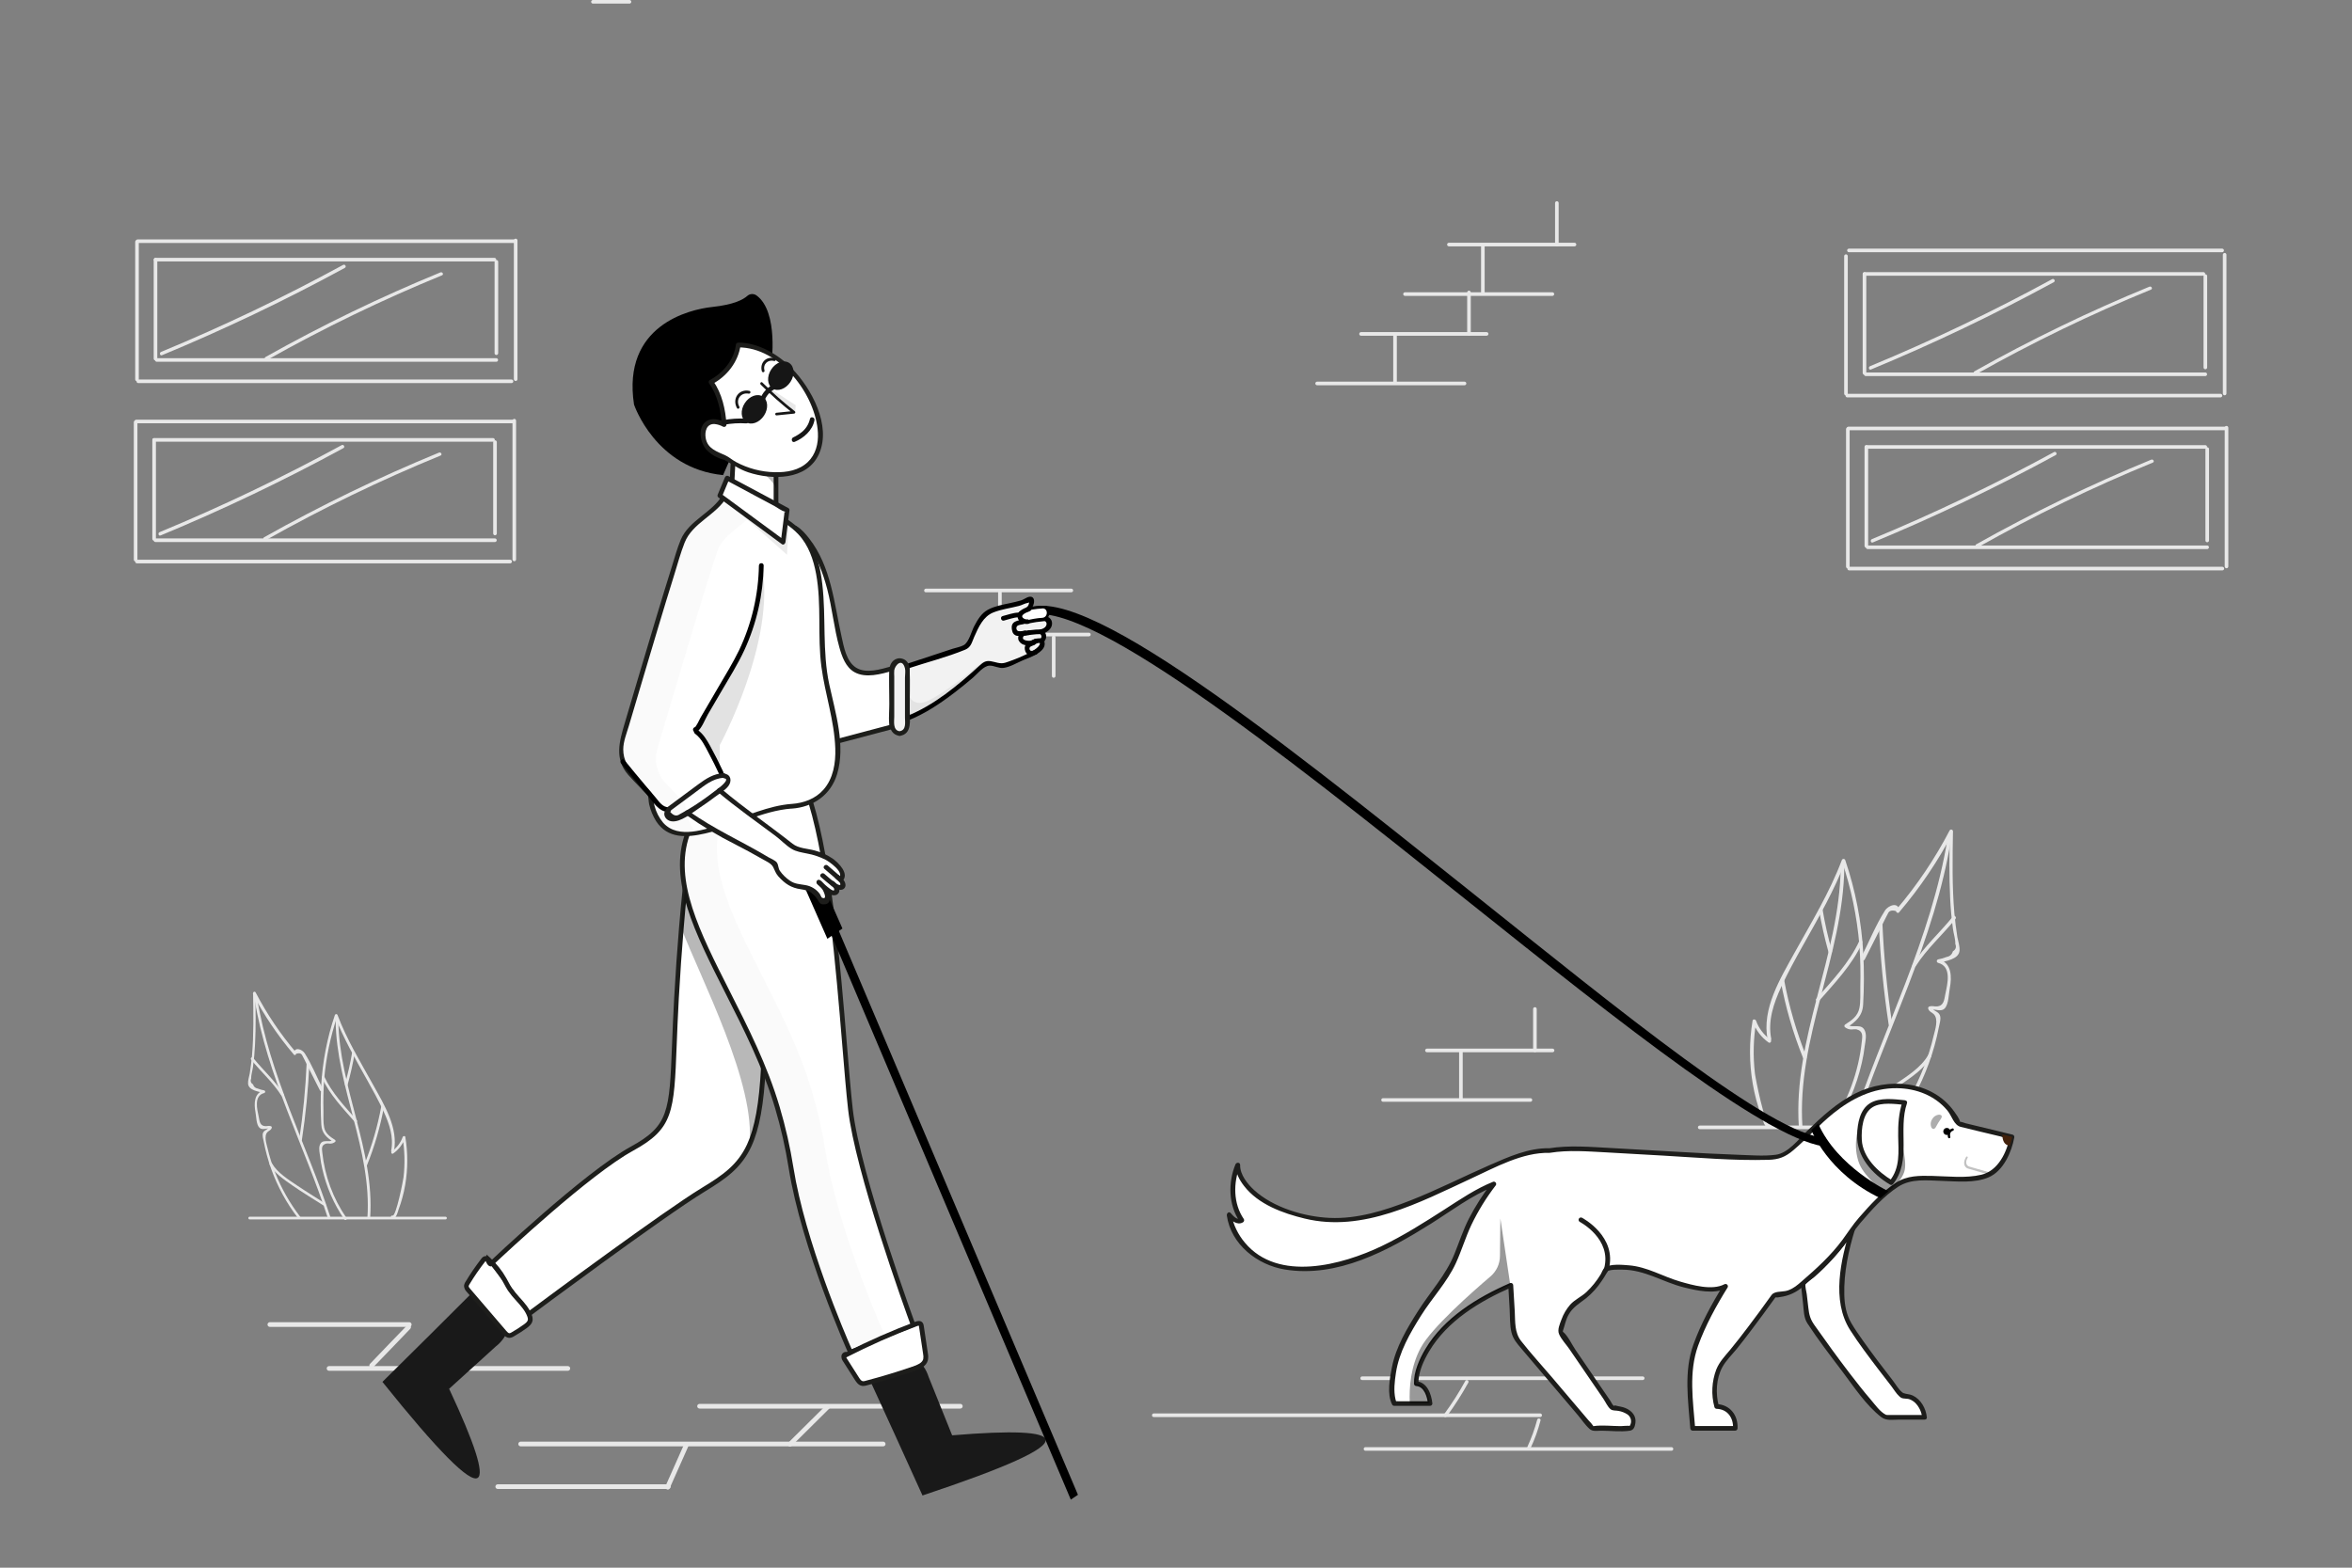 <svg width="360" height="240" viewBox="0 0 360 240" fill="none" xmlns="http://www.w3.org/2000/svg">
<rect x="0" y="0" width="360" height="240" fill="#808080" stroke="none"/>
<path d="M20.692 37.027V58.08C20.692 58.153 20.721 58.224 20.773 58.276C20.825 58.327 20.895 58.356 20.968 58.356C21.042 58.356 21.112 58.327 21.163 58.276C21.215 58.224 21.244 58.153 21.244 58.08V37.032C21.244 36.959 21.215 36.889 21.163 36.837C21.112 36.785 21.042 36.756 20.968 36.756C20.895 36.756 20.825 36.785 20.773 36.837C20.721 36.889 20.692 36.959 20.692 37.032V37.027Z" fill="#E8E8E8"/>
<path d="M21.174 58.651H78.293C78.367 58.651 78.437 58.622 78.489 58.57C78.54 58.519 78.57 58.448 78.57 58.375C78.57 58.302 78.54 58.232 78.489 58.18C78.437 58.128 78.367 58.099 78.293 58.099H21.174C21.1 58.099 21.03 58.128 20.978 58.18C20.927 58.232 20.898 58.302 20.898 58.375C20.898 58.448 20.927 58.519 20.978 58.57C21.03 58.622 21.1 58.651 21.174 58.651Z" fill="#E8E8E8"/>
<path d="M21.077 37.2H78.821C78.894 37.2 78.964 37.171 79.016 37.119C79.068 37.068 79.097 36.997 79.097 36.924C79.097 36.851 79.068 36.781 79.016 36.729C78.964 36.677 78.894 36.648 78.821 36.648H21.077C21.004 36.648 20.933 36.677 20.882 36.729C20.83 36.781 20.801 36.851 20.801 36.924C20.801 36.997 20.83 37.068 20.882 37.119C20.933 37.171 21.004 37.2 21.077 37.2Z" fill="#E8E8E8"/>
<path d="M78.653 36.811V58.051C78.653 58.124 78.682 58.195 78.734 58.246C78.786 58.298 78.856 58.327 78.929 58.327C79.002 58.327 79.073 58.298 79.124 58.246C79.176 58.195 79.205 58.124 79.205 58.051V36.811C79.205 36.738 79.176 36.668 79.124 36.616C79.073 36.564 79.002 36.535 78.929 36.535C78.856 36.535 78.786 36.564 78.734 36.616C78.682 36.668 78.653 36.738 78.653 36.811Z" fill="#E8E8E8"/>
<path d="M24.077 54.907V39.763C24.077 39.69 24.048 39.62 23.997 39.568C23.945 39.516 23.875 39.487 23.801 39.487C23.728 39.487 23.658 39.516 23.606 39.568C23.555 39.62 23.525 39.69 23.525 39.763V54.907C23.525 54.98 23.555 55.051 23.606 55.102C23.658 55.154 23.728 55.183 23.801 55.183C23.875 55.183 23.945 55.154 23.997 55.102C24.048 55.051 24.077 54.98 24.077 54.907Z" fill="#E8E8E8"/>
<path d="M23.813 40.027H75.677C75.75 40.027 75.82 39.998 75.872 39.947C75.924 39.895 75.953 39.824 75.953 39.751C75.953 39.678 75.924 39.608 75.872 39.556C75.82 39.504 75.75 39.475 75.677 39.475H23.813C23.74 39.475 23.67 39.504 23.618 39.556C23.566 39.608 23.537 39.678 23.537 39.751C23.537 39.824 23.566 39.895 23.618 39.947C23.67 39.998 23.74 40.027 23.813 40.027Z" fill="#E8E8E8"/>
<path d="M75.701 40.08V54.072C75.701 54.145 75.73 54.215 75.782 54.267C75.834 54.319 75.904 54.348 75.977 54.348C76.05 54.348 76.121 54.319 76.172 54.267C76.224 54.215 76.253 54.145 76.253 54.072V40.08C76.253 40.007 76.224 39.936 76.172 39.885C76.121 39.833 76.05 39.804 75.977 39.804C75.904 39.804 75.834 39.833 75.782 39.885C75.73 39.936 75.701 40.007 75.701 40.08Z" fill="#E8E8E8"/>
<path d="M24 55.387H75.96C76.033 55.387 76.103 55.358 76.155 55.307C76.207 55.255 76.236 55.184 76.236 55.111C76.236 55.038 76.207 54.968 76.155 54.916C76.103 54.864 76.033 54.835 75.96 54.835H24C23.926 54.835 23.856 54.864 23.805 54.916C23.753 54.968 23.724 55.038 23.724 55.111C23.724 55.184 23.753 55.255 23.805 55.307C23.856 55.358 23.926 55.387 24 55.387Z" fill="#E8E8E8"/>
<path d="M24.797 54.379C34.354 50.421 43.695 45.958 52.781 41.011C53.093 40.843 52.805 40.387 52.517 40.555C43.471 45.486 34.17 49.932 24.653 53.875C24.341 53.995 24.485 54.523 24.797 54.379Z" fill="#E8E8E8"/>
<path d="M40.913 55.09C49.553 50.227 58.486 45.904 67.661 42.146C67.973 42.007 67.709 41.568 67.4 41.707C58.229 45.472 49.296 49.794 40.652 54.648C40.342 54.811 40.628 55.25 40.913 55.09Z" fill="#E8E8E8"/>
<path d="M282.557 65.697V86.745C282.557 86.819 282.585 86.889 282.638 86.941C282.689 86.992 282.758 87.021 282.833 87.021C282.905 87.021 282.977 86.992 283.027 86.941C283.08 86.889 283.109 86.819 283.109 86.745V65.697C283.109 65.624 283.08 65.554 283.027 65.502C282.977 65.45 282.905 65.421 282.833 65.421C282.758 65.421 282.689 65.45 282.638 65.502C282.585 65.554 282.557 65.624 282.557 65.697Z" fill="#E8E8E8"/>
<path d="M283.037 87.322H340.157C340.229 87.322 340.301 87.293 340.351 87.241C340.404 87.189 340.433 87.119 340.433 87.046C340.433 86.972 340.404 86.902 340.351 86.85C340.301 86.799 340.229 86.769 340.157 86.769H283.037C282.962 86.769 282.893 86.799 282.842 86.85C282.79 86.902 282.761 86.972 282.761 87.046C282.761 87.119 282.79 87.189 282.842 87.241C282.893 87.293 282.962 87.322 283.037 87.322Z" fill="#E8E8E8"/>
<path d="M282.941 65.865H340.685C340.759 65.865 340.829 65.836 340.879 65.785C340.932 65.733 340.961 65.663 340.961 65.59C340.961 65.516 340.932 65.446 340.879 65.394C340.829 65.343 340.759 65.314 340.685 65.314H282.941C282.869 65.314 282.797 65.343 282.747 65.394C282.694 65.446 282.665 65.516 282.665 65.59C282.665 65.663 282.694 65.733 282.747 65.785C282.797 65.836 282.869 65.865 282.941 65.865Z" fill="#E8E8E8"/>
<path d="M340.517 65.482V86.722C340.517 86.795 340.545 86.865 340.598 86.917C340.649 86.969 340.718 86.998 340.793 86.998C340.865 86.998 340.937 86.969 340.987 86.917C341.04 86.865 341.069 86.795 341.069 86.722V65.482C341.069 65.408 341.04 65.338 340.987 65.286C340.937 65.235 340.865 65.206 340.793 65.206C340.718 65.206 340.649 65.235 340.598 65.286C340.545 65.338 340.517 65.408 340.517 65.482Z" fill="#E8E8E8"/>
<path d="M285.941 83.578V68.434C285.941 68.361 285.912 68.29 285.859 68.239C285.809 68.187 285.739 68.158 285.665 68.158C285.593 68.158 285.521 68.187 285.47 68.239C285.417 68.29 285.389 68.361 285.389 68.434V83.578C285.389 83.651 285.417 83.721 285.47 83.773C285.521 83.825 285.593 83.854 285.665 83.854C285.739 83.854 285.809 83.825 285.859 83.773C285.912 83.721 285.941 83.651 285.941 83.578Z" fill="#E8E8E8"/>
<path d="M285.676 68.698H337.54C337.612 68.698 337.684 68.669 337.735 68.617C337.788 68.565 337.816 68.495 337.816 68.422C337.816 68.349 337.788 68.278 337.735 68.227C337.684 68.175 337.612 68.146 337.54 68.146H285.676C285.602 68.146 285.532 68.175 285.482 68.227C285.429 68.278 285.4 68.349 285.4 68.422C285.4 68.495 285.429 68.565 285.482 68.617C285.532 68.669 285.602 68.698 285.676 68.698Z" fill="#E8E8E8"/>
<path d="M337.565 68.746V82.737C337.565 82.811 337.594 82.881 337.647 82.933C337.697 82.984 337.769 83.013 337.841 83.013C337.916 83.013 337.985 82.984 338.036 82.933C338.089 82.881 338.117 82.811 338.117 82.737V68.746C338.117 68.672 338.089 68.602 338.036 68.55C337.985 68.499 337.916 68.469 337.841 68.469C337.769 68.469 337.697 68.499 337.647 68.55C337.594 68.602 337.565 68.672 337.565 68.746Z" fill="#E8E8E8"/>
<path d="M285.869 84.058H337.829C337.901 84.058 337.973 84.029 338.023 83.977C338.076 83.925 338.105 83.855 338.105 83.782C338.105 83.708 338.076 83.638 338.023 83.587C337.973 83.535 337.901 83.506 337.829 83.506H285.869C285.794 83.506 285.725 83.535 285.674 83.587C285.622 83.638 285.593 83.708 285.593 83.782C285.593 83.855 285.622 83.925 285.674 83.977C285.725 84.029 285.794 84.058 285.869 84.058Z" fill="#E8E8E8"/>
<path d="M286.661 83.04C296.218 79.081 305.558 74.619 314.645 69.672C314.957 69.504 314.669 69.048 314.381 69.216C305.335 74.147 296.035 78.593 286.517 82.536C286.205 82.656 286.349 83.184 286.661 83.04Z" fill="#E8E8E8"/>
<path d="M302.779 83.76C311.417 78.897 320.347 74.574 329.52 70.817C329.83 70.677 329.566 70.238 329.256 70.377C320.086 74.143 311.153 78.465 302.508 83.318C302.198 83.481 302.484 83.921 302.772 83.76H302.779Z" fill="#E8E8E8"/>
<path d="M20.481 64.62V85.68C20.481 85.753 20.511 85.824 20.562 85.876C20.614 85.927 20.684 85.956 20.757 85.956C20.831 85.956 20.901 85.927 20.953 85.876C21.004 85.824 21.033 85.753 21.033 85.68V64.632C21.033 64.559 21.004 64.489 20.953 64.437C20.901 64.385 20.831 64.356 20.757 64.356C20.684 64.356 20.614 64.385 20.562 64.437C20.511 64.489 20.481 64.559 20.481 64.632V64.62Z" fill="#E8E8E8"/>
<path d="M20.962 86.244H78.082C78.155 86.244 78.225 86.215 78.277 86.163C78.329 86.111 78.358 86.041 78.358 85.968C78.358 85.895 78.329 85.824 78.277 85.773C78.225 85.721 78.155 85.692 78.082 85.692H20.962C20.888 85.692 20.818 85.721 20.766 85.773C20.715 85.824 20.686 85.895 20.686 85.968C20.686 86.041 20.715 86.111 20.766 86.163C20.818 86.215 20.888 86.244 20.962 86.244Z" fill="#E8E8E8"/>
<path d="M20.866 64.8H78.61C78.683 64.8 78.753 64.771 78.805 64.719C78.857 64.668 78.886 64.597 78.886 64.524C78.886 64.451 78.857 64.381 78.805 64.329C78.753 64.277 78.683 64.248 78.61 64.248H20.866C20.793 64.248 20.722 64.277 20.671 64.329C20.619 64.381 20.59 64.451 20.59 64.524C20.59 64.597 20.619 64.668 20.671 64.719C20.722 64.771 20.793 64.8 20.866 64.8Z" fill="#E8E8E8"/>
<path d="M78.441 64.404V85.644C78.441 85.717 78.47 85.787 78.522 85.839C78.574 85.891 78.644 85.92 78.717 85.92C78.791 85.92 78.861 85.891 78.912 85.839C78.964 85.787 78.993 85.717 78.993 85.644V64.404C78.993 64.331 78.964 64.261 78.912 64.209C78.861 64.157 78.791 64.128 78.717 64.128C78.644 64.128 78.574 64.157 78.522 64.209C78.47 64.261 78.441 64.331 78.441 64.404Z" fill="#E8E8E8"/>
<path d="M23.866 82.5V67.356C23.866 67.283 23.836 67.213 23.785 67.161C23.733 67.109 23.663 67.08 23.59 67.08C23.516 67.08 23.446 67.109 23.394 67.161C23.343 67.213 23.314 67.283 23.314 67.356V82.5C23.314 82.573 23.343 82.644 23.394 82.695C23.446 82.747 23.516 82.776 23.59 82.776C23.663 82.776 23.733 82.747 23.785 82.695C23.836 82.644 23.866 82.573 23.866 82.5Z" fill="#E8E8E8"/>
<path d="M23.602 67.62H75.466C75.539 67.62 75.609 67.591 75.661 67.539C75.713 67.488 75.742 67.417 75.742 67.344C75.742 67.271 75.713 67.201 75.661 67.149C75.609 67.097 75.539 67.068 75.466 67.068H23.602C23.529 67.068 23.459 67.097 23.407 67.149C23.355 67.201 23.326 67.271 23.326 67.344C23.326 67.417 23.355 67.488 23.407 67.539C23.459 67.591 23.529 67.62 23.602 67.62Z" fill="#E8E8E8"/>
<path d="M75.489 67.68V81.672C75.489 81.745 75.518 81.815 75.57 81.867C75.622 81.918 75.692 81.948 75.765 81.948C75.838 81.948 75.909 81.918 75.96 81.867C76.012 81.815 76.041 81.745 76.041 81.672V67.68C76.041 67.607 76.012 67.536 75.96 67.484C75.909 67.433 75.838 67.404 75.765 67.404C75.692 67.404 75.622 67.433 75.57 67.484C75.518 67.536 75.489 67.607 75.489 67.68Z" fill="#E8E8E8"/>
<path d="M23.794 82.98H75.754C75.827 82.98 75.897 82.951 75.949 82.899C76.001 82.847 76.03 82.777 76.03 82.704C76.03 82.631 76.001 82.561 75.949 82.509C75.897 82.457 75.827 82.428 75.754 82.428H23.794C23.72 82.428 23.65 82.457 23.598 82.509C23.547 82.561 23.518 82.631 23.518 82.704C23.518 82.777 23.547 82.847 23.598 82.899C23.65 82.951 23.72 82.98 23.794 82.98Z" fill="#E8E8E8"/>
<path d="M24.585 81.972C34.14 78.013 43.477 73.551 52.56 68.604C52.872 68.436 52.584 67.98 52.296 68.148C43.251 73.079 33.949 77.525 24.432 81.468C24.12 81.588 24.264 82.116 24.576 81.972H24.585Z" fill="#E8E8E8"/>
<path d="M40.701 82.68C49.338 77.817 58.268 73.495 67.44 69.739C67.752 69.6 67.488 69.158 67.178 69.297C58.011 73.065 49.081 77.388 40.44 82.241C40.13 82.402 40.416 82.843 40.701 82.68Z" fill="#E8E8E8"/>
<path d="M282.271 39.214V60.261C282.271 60.335 282.3 60.405 282.353 60.457C282.403 60.508 282.473 60.538 282.547 60.538C282.619 60.538 282.691 60.508 282.742 60.457C282.795 60.405 282.823 60.335 282.823 60.261V39.214C282.823 39.14 282.795 39.07 282.742 39.018C282.691 38.967 282.619 38.938 282.547 38.938C282.473 38.938 282.403 38.967 282.353 39.018C282.3 39.07 282.271 39.14 282.271 39.214Z" fill="#E8E8E8"/>
<path d="M282.751 60.838H339.871C339.945 60.838 340.015 60.809 340.065 60.757C340.118 60.705 340.147 60.635 340.147 60.562C340.147 60.488 340.118 60.418 340.065 60.367C340.015 60.315 339.945 60.286 339.871 60.286H282.751C282.679 60.286 282.607 60.315 282.556 60.367C282.503 60.418 282.475 60.488 282.475 60.562C282.475 60.635 282.503 60.705 282.556 60.757C282.607 60.809 282.679 60.838 282.751 60.838Z" fill="#E8E8E8"/>
<path d="M283.003 38.614H340.123C340.195 38.614 340.267 38.584 340.317 38.533C340.37 38.481 340.399 38.411 340.399 38.337C340.399 38.264 340.37 38.194 340.317 38.142C340.267 38.091 340.195 38.062 340.123 38.062H283.003C282.928 38.062 282.859 38.091 282.808 38.142C282.755 38.194 282.727 38.264 282.727 38.337C282.727 38.411 282.755 38.481 282.808 38.533C282.859 38.584 282.928 38.614 283.003 38.614Z" fill="#E8E8E8"/>
<path d="M340.231 38.998V60.24C340.231 60.313 340.26 60.383 340.313 60.435C340.363 60.487 340.433 60.516 340.507 60.516C340.579 60.516 340.651 60.487 340.702 60.435C340.755 60.383 340.783 60.313 340.783 60.24V39C340.783 38.927 340.755 38.856 340.702 38.804C340.651 38.753 340.579 38.724 340.507 38.724C340.433 38.724 340.363 38.753 340.313 38.804C340.26 38.856 340.231 38.927 340.231 39V38.998Z" fill="#E8E8E8"/>
<path d="M285.656 57.094V41.95C285.656 41.876 285.627 41.806 285.574 41.754C285.524 41.703 285.452 41.674 285.38 41.674C285.305 41.674 285.236 41.703 285.185 41.754C285.132 41.806 285.104 41.876 285.104 41.95V57.094C285.104 57.167 285.132 57.237 285.185 57.289C285.236 57.34 285.305 57.37 285.38 57.37C285.452 57.37 285.524 57.34 285.574 57.289C285.627 57.237 285.656 57.167 285.656 57.094Z" fill="#E8E8E8"/>
<path d="M285.391 42.214H337.255C337.327 42.214 337.399 42.185 337.45 42.133C337.502 42.081 337.531 42.011 337.531 41.938C337.531 41.864 337.502 41.794 337.45 41.742C337.399 41.691 337.327 41.662 337.255 41.662H285.391C285.319 41.662 285.247 41.691 285.197 41.742C285.144 41.794 285.115 41.864 285.115 41.938C285.115 42.011 285.144 42.081 285.197 42.133C285.247 42.185 285.319 42.214 285.391 42.214Z" fill="#E8E8E8"/>
<path d="M337.279 42.262V56.254C337.279 56.327 337.308 56.397 337.361 56.449C337.411 56.501 337.483 56.53 337.555 56.53C337.63 56.53 337.699 56.501 337.75 56.449C337.803 56.397 337.831 56.327 337.831 56.254V42.262C337.831 42.188 337.803 42.118 337.75 42.066C337.699 42.015 337.63 41.986 337.555 41.986C337.483 41.986 337.411 42.015 337.361 42.066C337.308 42.118 337.279 42.188 337.279 42.262Z" fill="#E8E8E8"/>
<path d="M285.583 57.574H337.543C337.615 57.574 337.687 57.544 337.737 57.493C337.79 57.441 337.819 57.371 337.819 57.297C337.819 57.224 337.79 57.154 337.737 57.102C337.687 57.05 337.615 57.022 337.543 57.022H285.583C285.508 57.022 285.439 57.05 285.388 57.102C285.335 57.154 285.307 57.224 285.307 57.297C285.307 57.371 285.335 57.441 285.388 57.493C285.439 57.544 285.508 57.574 285.583 57.574Z" fill="#E8E8E8"/>
<path d="M286.376 56.565C295.932 52.606 305.273 48.144 314.36 43.197C314.672 43.029 314.384 42.573 314.096 42.741C305.05 47.672 295.75 52.118 286.232 56.061C285.92 56.181 286.064 56.709 286.376 56.565Z" fill="#E8E8E8"/>
<path d="M302.494 57.276C311.131 52.412 320.064 48.089 329.239 44.333C329.551 44.194 329.287 43.754 328.978 43.894C319.807 47.659 310.875 51.981 302.23 56.834C301.92 56.998 302.206 57.437 302.494 57.276Z" fill="#E8E8E8"/>
<path d="M260.161 172.867H299.593C299.665 172.867 299.737 172.838 299.787 172.787C299.84 172.735 299.869 172.664 299.869 172.591C299.869 172.518 299.84 172.448 299.787 172.396C299.737 172.344 299.665 172.315 299.593 172.315H260.161C260.086 172.315 260.017 172.344 259.966 172.396C259.914 172.448 259.885 172.518 259.885 172.591C259.885 172.664 259.914 172.735 259.966 172.787C260.017 172.838 260.086 172.867 260.161 172.867Z" fill="#E8E8E8"/>
<path d="M270.821 172.099C270.125 172.315 268.684 165.019 268.612 164.347C268.305 161.695 268.368 159.013 268.805 156.379H268.276C268.73 157.677 269.577 158.802 270.701 159.595C270.989 159.787 271.253 159.331 270.965 159.139C269.959 158.425 269.196 157.42 268.781 156.259C268.709 156.043 268.3 155.971 268.252 156.259C267.72 159.454 267.729 162.715 268.276 165.907C268.56 167.585 269.004 169.232 269.597 170.827C269.789 171.355 270.101 172.939 270.965 172.651C271.301 172.507 271.157 171.979 270.821 172.099Z" fill="#E8E8E8"/>
<path d="M271.109 159.043C270.557 156.283 271.469 153.619 272.621 151.123C273.653 148.891 274.829 146.755 276.029 144.619C278.357 140.467 280.757 136.315 282.461 131.851H281.933C283.334 135.992 284.227 140.288 284.597 144.643C284.753 146.784 284.801 148.93 284.741 151.075C284.717 152.131 284.813 153.307 284.597 154.339C284.357 155.563 283.421 156.211 282.437 156.835C282.396 156.858 282.362 156.89 282.338 156.931C282.314 156.971 282.3 157.017 282.3 157.063C282.3 157.11 282.314 157.156 282.338 157.196C282.362 157.236 282.396 157.269 282.437 157.291C282.72 157.504 283.065 157.615 283.421 157.603C283.658 157.571 283.901 157.563 284.141 157.579C285.221 157.843 285.053 158.683 284.981 159.355C284.489 164.113 282.804 168.669 280.085 172.603C279.893 172.891 280.349 173.155 280.541 172.867C282.653 169.779 284.16 166.318 284.981 162.667C285.173 161.845 285.317 161.011 285.413 160.171C285.509 159.475 285.725 158.611 285.485 157.915C284.981 156.499 283.613 157.531 282.701 156.835V157.291C284.069 156.403 285.077 155.515 285.173 153.811C285.324 151.198 285.333 148.578 285.197 145.963C284.93 141.1 284.001 136.296 282.437 131.683C282.417 131.628 282.381 131.58 282.336 131.546C282.288 131.512 282.23 131.493 282.173 131.493C282.115 131.493 282.057 131.512 282.009 131.546C281.961 131.58 281.928 131.628 281.909 131.683C280.037 136.651 277.253 141.211 274.685 145.843C272.501 149.803 269.621 154.435 270.557 159.163C270.576 159.232 270.621 159.29 270.684 159.327C270.746 159.363 270.818 159.375 270.888 159.36C270.957 159.345 271.02 159.304 271.061 159.245C271.101 159.186 271.118 159.114 271.109 159.043Z" fill="#E8E8E8"/>
<path d="M285.412 146.899C286.06 145.627 286.708 144.355 287.356 143.059C287.668 142.459 287.98 141.859 288.268 141.235C288.412 140.971 288.532 140.707 288.676 140.419C288.772 140.227 288.868 140.035 288.964 139.867C289.156 139.411 289.564 139.291 290.212 139.483C290.212 139.699 290.524 139.867 290.668 139.675C293.877 135.909 296.654 131.796 298.948 127.411L298.444 127.267C298.372 130.675 298.324 134.107 298.492 137.515C298.564 139.075 298.708 140.659 298.924 142.219C299.02 142.939 299.308 143.779 299.284 144.523C299.476 144.979 299.356 145.363 298.9 145.651C298.85 145.867 298.737 146.062 298.574 146.212C298.411 146.362 298.207 146.46 297.988 146.491C297.554 146.666 297.105 146.795 296.644 146.875C296.587 146.892 296.539 146.927 296.503 146.975C296.467 147.022 296.447 147.08 296.447 147.139C296.447 147.198 296.467 147.256 296.503 147.303C296.539 147.351 296.587 147.386 296.644 147.403C298.804 147.955 298.06 150.691 297.748 152.227C297.58 153.067 297.532 154.003 296.452 154.075C296.02 154.099 295.756 153.955 295.324 154.075C295.283 154.086 295.245 154.107 295.214 154.135C295.18 154.163 295.156 154.198 295.139 154.238C295.123 154.277 295.115 154.32 295.12 154.362C295.123 154.405 295.135 154.446 295.156 154.483C295.348 154.939 295.66 154.939 295.972 155.251C296.764 156.019 296.188 157.651 295.972 158.539C295.588 160.19 295.082 161.811 294.46 163.387C293.21 166.586 291.513 169.592 289.42 172.315C289.204 172.603 289.684 172.867 289.876 172.579C292.161 169.594 293.975 166.275 295.252 162.739C295.898 160.957 296.404 159.128 296.764 157.267C296.86 156.739 297.148 155.923 296.908 155.395C296.644 154.795 295.852 154.771 295.588 154.171C295.543 154.311 295.487 154.447 295.42 154.579C296.14 154.387 297.076 155.011 297.676 154.363C298.276 153.715 298.276 152.107 298.444 151.267C298.756 149.587 298.756 147.379 296.74 146.875V147.403C297.772 147.115 299.812 146.899 299.932 145.531C299.98 144.859 299.716 144.115 299.596 143.467C299.404 142.267 299.26 141.067 299.14 139.843C298.78 135.667 298.852 131.467 298.924 127.267C298.924 127.208 298.903 127.151 298.869 127.105C298.833 127.058 298.783 127.024 298.725 127.008C298.67 126.991 298.61 126.994 298.555 127.015C298.499 127.036 298.451 127.074 298.42 127.123C296.159 131.467 293.414 135.541 290.236 139.267C290.38 139.339 290.548 139.387 290.692 139.459C290.644 137.995 289.036 138.571 288.508 139.411C287.092 141.643 286.06 144.235 284.86 146.587C284.788 146.923 285.244 147.211 285.412 146.899Z" fill="#E8E8E8"/>
<path d="M298.108 128.275C295.636 143.731 288.148 157.699 283.324 172.483C283.314 172.518 283.312 172.554 283.317 172.59C283.322 172.626 283.334 172.66 283.35 172.691C283.367 172.722 283.391 172.75 283.42 172.772C283.449 172.794 283.482 172.81 283.516 172.819C283.55 172.829 283.586 172.831 283.622 172.827C283.658 172.822 283.694 172.811 283.725 172.793C283.756 172.775 283.782 172.751 283.804 172.723C283.826 172.694 283.842 172.662 283.852 172.627C288.652 157.867 296.164 143.899 298.636 128.419C298.684 128.083 298.18 127.939 298.108 128.275Z" fill="#E8E8E8"/>
<path d="M287.573 141.379C287.801 146.562 288.305 151.73 289.085 156.859C289.133 157.195 289.661 157.051 289.613 156.715C288.843 151.634 288.346 146.514 288.125 141.379C288.101 141.019 287.549 141.019 287.573 141.379Z" fill="#E8E8E8"/>
<path d="M293.213 147.931C294.917 145.243 297.317 143.131 299.309 140.683C299.525 140.419 299.141 140.035 298.925 140.299C296.909 142.795 294.485 144.931 292.757 147.667C292.541 147.955 293.021 148.219 293.213 147.931Z" fill="#E8E8E8"/>
<path d="M281.741 132.763C281.573 146.323 274.421 158.875 275.333 172.531C275.357 172.867 275.885 172.867 275.885 172.531C274.973 158.875 282.125 146.323 282.293 132.763C282.293 132.69 282.264 132.62 282.212 132.568C282.161 132.516 282.089 132.487 282.017 132.487C281.943 132.487 281.873 132.516 281.823 132.568C281.77 132.62 281.741 132.69 281.741 132.763Z" fill="#E8E8E8"/>
<path d="M272.549 150.139C273.293 154.188 274.443 158.153 275.981 161.971C276.101 162.283 276.629 162.139 276.509 161.827C274.971 158.009 273.821 154.044 273.077 149.995C273.005 149.635 272.501 149.779 272.549 150.139Z" fill="#E8E8E8"/>
<path d="M278.4 153.259C280.776 150.547 283.536 147.667 285.024 144.355C285.168 144.043 284.712 143.755 284.568 144.091C283.08 147.355 280.368 150.211 278.016 152.875C277.8 153.139 278.184 153.523 278.4 153.259Z" fill="#E8E8E8"/>
<path d="M278.429 139.339C278.801 141.498 279.281 143.637 279.869 145.747C279.888 145.817 279.934 145.877 279.996 145.913C280.061 145.949 280.135 145.958 280.205 145.939C280.275 145.92 280.335 145.874 280.371 145.811C280.407 145.748 280.416 145.673 280.397 145.603C279.797 143.496 279.317 141.356 278.957 139.195C278.885 138.859 278.381 139.003 278.429 139.339Z" fill="#E8E8E8"/>
<path d="M284.692 170.059C286.804 168.715 288.964 167.419 291.028 165.979C292.684 164.827 294.532 163.579 295.564 161.827C295.583 161.797 295.598 161.763 295.605 161.728C295.61 161.692 295.61 161.656 295.603 161.62C295.593 161.585 295.579 161.552 295.557 161.523C295.535 161.494 295.509 161.47 295.478 161.452C295.447 161.434 295.411 161.422 295.375 161.418C295.339 161.414 295.303 161.417 295.269 161.427C295.233 161.438 295.202 161.455 295.173 161.479C295.147 161.502 295.125 161.531 295.108 161.563C294.004 163.459 291.844 164.803 290.068 166.003C288.22 167.251 286.324 168.403 284.452 169.603C284.116 169.771 284.404 170.251 284.692 170.059Z" fill="#E8E8E8"/>
<path d="M68.186 186.684C68.241 186.684 68.294 186.662 68.334 186.623C68.373 186.584 68.395 186.531 68.395 186.475C68.395 186.42 68.373 186.367 68.334 186.328C68.294 186.289 68.241 186.267 68.186 186.267H38.219C38.164 186.267 38.111 186.289 38.072 186.328C38.033 186.367 38.011 186.42 38.011 186.475C38.011 186.531 38.033 186.584 38.072 186.623C38.111 186.662 38.164 186.684 38.219 186.684H68.186Z" fill="#E8E8E8"/>
<path d="M60.086 186.101C59.832 186.01 59.721 186.41 59.978 186.521C60.633 186.739 60.871 185.537 61.017 185.134C61.469 183.922 61.805 182.671 62.021 181.397C62.438 178.971 62.444 176.493 62.04 174.065C62.001 173.844 61.692 173.899 61.637 174.065C61.321 174.947 60.742 175.711 59.978 176.254C59.76 176.398 59.959 176.746 60.177 176.599C61.032 175.997 61.676 175.143 62.021 174.156H61.62C61.95 176.158 61.999 178.196 61.766 180.211C61.711 180.72 60.617 186.266 60.086 186.101Z" fill="#E8E8E8"/>
<path d="M59.868 176.179C59.862 176.232 59.876 176.286 59.907 176.329C59.938 176.373 59.984 176.403 60.037 176.415C60.089 176.426 60.144 176.417 60.19 176.391C60.236 176.364 60.271 176.321 60.288 176.27C61.008 172.67 58.812 169.157 57.151 166.147C55.2 162.629 53.083 159.163 51.662 155.388C51.648 155.346 51.62 155.31 51.584 155.284C51.548 155.259 51.505 155.245 51.461 155.245C51.416 155.245 51.373 155.259 51.337 155.284C51.301 155.31 51.274 155.346 51.259 155.388C50.07 158.893 49.364 162.543 49.161 166.238C49.059 168.225 49.065 170.216 49.181 172.202C49.253 173.498 50.021 174.173 51.06 174.842V174.497C50.366 175.025 49.327 174.242 48.943 175.318C48.761 175.846 48.926 176.503 48.998 177.031C49.07 177.67 49.18 178.304 49.327 178.93C49.95 181.703 51.095 184.333 52.702 186.679C52.848 186.9 53.181 186.698 53.047 186.48C50.982 183.49 49.702 180.027 49.327 176.412C49.272 175.901 49.145 175.262 49.965 175.063C50.148 175.05 50.331 175.055 50.513 175.08C50.782 175.089 51.045 175.004 51.259 174.84C51.29 174.823 51.316 174.798 51.334 174.768C51.352 174.737 51.362 174.703 51.362 174.667C51.362 174.632 51.352 174.597 51.334 174.567C51.316 174.536 51.29 174.511 51.259 174.494C50.513 174.014 49.8 173.534 49.617 172.598C49.454 171.814 49.526 170.918 49.51 170.117C49.464 168.487 49.5 166.856 49.617 165.23C49.899 161.924 50.579 158.663 51.643 155.52H51.242C52.536 158.914 54.362 162.067 56.129 165.223C57.041 166.846 57.936 168.47 58.721 170.165C59.594 172.063 60.288 174.086 59.868 176.184V176.179Z" fill="#E8E8E8"/>
<path d="M48.998 166.951C49.125 167.191 49.478 166.968 49.418 166.711C48.506 164.923 47.721 162.955 46.646 161.258C46.245 160.62 45.021 160.183 44.985 161.294C45.096 161.239 45.225 161.203 45.333 161.148C42.921 158.316 40.836 155.22 39.12 151.92C39.096 151.882 39.06 151.852 39.018 151.836C38.976 151.82 38.93 151.818 38.887 151.831C38.844 151.843 38.806 151.87 38.779 151.906C38.752 151.942 38.738 151.985 38.738 152.03C38.791 155.22 38.846 158.412 38.572 161.587C38.481 162.516 38.373 163.428 38.227 164.34C38.136 164.82 37.934 165.398 37.97 165.909C38.061 166.949 39.612 167.11 40.397 167.33V166.929C38.865 167.313 38.865 168.991 39.103 170.268C39.23 170.906 39.211 172.128 39.686 172.62C40.161 173.112 40.852 172.639 41.4 172.785C41.349 172.685 41.307 172.581 41.273 172.473C41.071 172.929 40.471 172.953 40.269 173.405C40.087 173.805 40.305 174.427 40.38 174.828C40.65 176.242 41.032 177.633 41.52 178.987C42.489 181.674 43.865 184.196 45.6 186.465C45.744 186.684 46.108 186.485 45.945 186.266C44.352 184.197 43.059 181.913 42.105 179.481C41.633 178.283 41.249 177.052 40.956 175.797C40.792 175.121 40.356 173.877 40.956 173.297C41.196 173.057 41.436 173.057 41.577 172.713C41.593 172.686 41.603 172.654 41.605 172.622C41.607 172.59 41.602 172.557 41.59 172.527C41.578 172.497 41.559 172.471 41.534 172.449C41.51 172.428 41.481 172.413 41.45 172.404C41.121 172.313 40.92 172.423 40.591 172.404C39.77 172.349 39.734 171.638 39.607 171C39.367 169.833 38.805 167.753 40.447 167.333C40.49 167.32 40.528 167.294 40.555 167.258C40.582 167.221 40.597 167.177 40.597 167.132C40.597 167.087 40.582 167.043 40.555 167.007C40.528 166.971 40.49 166.945 40.447 166.932C40.097 166.871 39.754 166.774 39.425 166.642C39.258 166.617 39.103 166.543 38.979 166.429C38.855 166.315 38.769 166.167 38.731 166.003C38.655 165.967 38.587 165.915 38.531 165.852C38.475 165.789 38.433 165.716 38.406 165.636C38.379 165.556 38.368 165.471 38.374 165.387C38.38 165.303 38.402 165.221 38.441 165.146C38.421 164.58 38.64 163.946 38.714 163.394C38.877 162.209 38.988 160.994 39.041 159.821C39.17 157.229 39.132 154.622 39.079 152.033L38.695 152.141C40.438 155.472 42.549 158.598 44.988 161.46C45.096 161.606 45.333 161.479 45.333 161.316C45.813 161.17 46.137 161.261 46.281 161.606C46.356 161.734 46.428 161.88 46.502 162.026C46.61 162.245 46.701 162.446 46.812 162.646C47.03 163.126 47.268 163.577 47.505 164.033C47.997 165.017 48.489 165.984 48.981 166.951H48.998Z" fill="#E8E8E8"/>
<path d="M39.36 152.799C39.305 152.542 38.923 152.652 38.959 152.907C40.839 164.667 46.546 175.287 50.194 186.507C50.212 186.554 50.248 186.594 50.294 186.617C50.34 186.64 50.393 186.646 50.443 186.632C50.492 186.619 50.535 186.587 50.563 186.544C50.591 186.501 50.602 186.449 50.595 186.399C46.93 175.164 41.235 164.559 39.36 152.799Z" fill="#E8E8E8"/>
<path d="M47.356 162.756C47.376 162.482 46.956 162.482 46.936 162.756C46.77 166.658 46.392 170.549 45.806 174.41C45.77 174.665 46.171 174.775 46.207 174.521C46.8 170.624 47.184 166.698 47.356 162.761V162.756Z" fill="#E8E8E8"/>
<path d="M43.071 167.736C43.217 167.954 43.582 167.753 43.419 167.534C42.106 165.456 40.263 163.831 38.732 161.935C38.566 161.734 38.276 162.026 38.439 162.228C39.953 164.088 41.777 165.691 43.071 167.736Z" fill="#E8E8E8"/>
<path d="M51.789 156.209C51.783 156.157 51.759 156.109 51.72 156.074C51.681 156.039 51.631 156.02 51.579 156.02C51.527 156.02 51.477 156.039 51.438 156.074C51.399 156.109 51.375 156.157 51.369 156.209C51.496 166.512 56.932 176.052 56.239 186.43C56.239 186.684 56.639 186.684 56.659 186.43C57.352 176.052 51.916 166.51 51.789 156.209Z" fill="#E8E8E8"/>
<path d="M58.774 169.414C58.812 169.14 58.428 169.03 58.373 169.303C57.809 172.381 56.935 175.394 55.764 178.296C55.673 178.536 56.076 178.642 56.167 178.404C57.336 175.503 58.209 172.491 58.774 169.414Z" fill="#E8E8E8"/>
<path d="M54.325 171.785C54.488 171.984 54.781 171.694 54.618 171.492C52.83 169.469 50.778 167.297 49.638 164.818C49.527 164.561 49.182 164.782 49.292 165.017C50.422 167.534 52.52 169.723 54.332 171.785H54.325Z" fill="#E8E8E8"/>
<path d="M54.305 161.206C54.344 160.951 53.96 160.841 53.904 161.095C53.628 162.738 53.259 164.364 52.8 165.965C52.793 165.991 52.791 166.019 52.795 166.046C52.798 166.074 52.807 166.1 52.82 166.124C52.834 166.147 52.852 166.168 52.874 166.185C52.895 166.202 52.92 166.214 52.947 166.222C52.973 166.229 53.001 166.231 53.028 166.227C53.055 166.224 53.082 166.215 53.105 166.202C53.129 166.188 53.15 166.17 53.167 166.148C53.184 166.127 53.196 166.102 53.204 166.075C53.65 164.472 54.014 162.846 54.296 161.206H54.305Z" fill="#E8E8E8"/>
<path d="M49.546 184.56C49.764 184.706 49.983 184.342 49.728 184.214C48.305 183.302 46.865 182.426 45.461 181.478C44.11 180.566 42.471 179.544 41.621 178.104C41.608 178.081 41.59 178.061 41.569 178.045C41.548 178.03 41.525 178.018 41.499 178.011C41.474 178.005 41.447 178.003 41.421 178.006C41.395 178.01 41.37 178.019 41.347 178.032C41.325 178.045 41.305 178.063 41.289 178.084C41.273 178.105 41.261 178.128 41.255 178.154C41.248 178.179 41.246 178.206 41.25 178.232C41.254 178.258 41.262 178.283 41.275 178.306C42.058 179.635 43.462 180.586 44.722 181.459C46.289 182.554 47.931 183.54 49.536 184.56H49.546Z" fill="#E8E8E8"/>
<path d="M90.757 0.552H96.349C96.422 0.552 96.492 0.523 96.544 0.471C96.595 0.419 96.624 0.349 96.624 0.276C96.624 0.203 96.595 0.133 96.544 0.081C96.492 0.029 96.422 0 96.349 0H90.757C90.683 0 90.613 0.029 90.561 0.081C90.51 0.133 90.481 0.203 90.481 0.276C90.481 0.349 90.51 0.419 90.561 0.471C90.613 0.523 90.683 0.552 90.757 0.552Z" fill="#E8E8E8"/>
<path d="M141.707 90.672H163.979C164.052 90.672 164.123 90.643 164.174 90.591C164.226 90.539 164.255 90.469 164.255 90.396C164.255 90.323 164.226 90.253 164.174 90.201C164.123 90.149 164.052 90.12 163.979 90.12H141.707C141.371 90.144 141.371 90.672 141.707 90.672Z" fill="#E8E8E8"/>
<path d="M152.772 90.672V97.008C152.772 97.081 152.802 97.151 152.853 97.203C152.905 97.255 152.975 97.284 153.048 97.284C153.122 97.284 153.192 97.255 153.244 97.203C153.295 97.151 153.324 97.081 153.324 97.008V90.672C153.324 90.599 153.295 90.529 153.244 90.477C153.192 90.425 153.122 90.396 153.048 90.396C152.975 90.396 152.905 90.425 152.853 90.477C152.802 90.529 152.772 90.599 152.772 90.672Z" fill="#E8E8E8"/>
<path d="M149.94 97.416H166.668C166.741 97.416 166.811 97.387 166.863 97.335C166.914 97.283 166.944 97.213 166.944 97.14C166.944 97.067 166.914 96.996 166.863 96.945C166.811 96.893 166.741 96.864 166.668 96.864H149.94C149.603 96.888 149.603 97.416 149.94 97.416Z" fill="#E8E8E8"/>
<path d="M161.004 97.56V103.488C161.004 103.561 161.033 103.631 161.085 103.683C161.136 103.735 161.207 103.764 161.28 103.764C161.353 103.764 161.423 103.735 161.475 103.683C161.527 103.631 161.556 103.561 161.556 103.488V97.56C161.556 97.487 161.527 97.416 161.475 97.365C161.423 97.313 161.353 97.284 161.28 97.284C161.207 97.284 161.136 97.313 161.085 97.365C161.033 97.416 161.004 97.487 161.004 97.56Z" fill="#E8E8E8"/>
<path d="M211.691 168.672H234.251C234.324 168.672 234.395 168.643 234.446 168.591C234.498 168.54 234.527 168.469 234.527 168.396C234.527 168.323 234.498 168.253 234.446 168.201C234.395 168.149 234.324 168.12 234.251 168.12H211.691C211.618 168.12 211.548 168.149 211.496 168.201C211.444 168.253 211.415 168.323 211.415 168.396C211.415 168.469 211.444 168.54 211.496 168.591C211.548 168.643 211.618 168.672 211.691 168.672Z" fill="#E8E8E8"/>
<path d="M223.884 168.192V161.064C223.884 160.991 223.855 160.921 223.803 160.869C223.751 160.817 223.681 160.788 223.608 160.788C223.535 160.788 223.464 160.817 223.413 160.869C223.361 160.921 223.332 160.991 223.332 161.064V168.192C223.332 168.265 223.361 168.336 223.413 168.387C223.464 168.439 223.535 168.468 223.608 168.468C223.681 168.468 223.751 168.439 223.803 168.387C223.855 168.336 223.884 168.265 223.884 168.192Z" fill="#E8E8E8"/>
<path d="M218.412 161.088H237.636C237.709 161.088 237.779 161.059 237.831 161.008C237.883 160.956 237.912 160.885 237.912 160.812C237.912 160.739 237.883 160.669 237.831 160.617C237.779 160.565 237.709 160.536 237.636 160.536H218.412C218.339 160.536 218.268 160.565 218.217 160.617C218.165 160.669 218.136 160.739 218.136 160.812C218.136 160.885 218.165 160.956 218.217 161.008C218.268 161.059 218.339 161.088 218.412 161.088Z" fill="#E8E8E8"/>
<path d="M235.212 160.824V154.464C235.212 154.391 235.183 154.321 235.131 154.269C235.079 154.217 235.009 154.188 234.936 154.188C234.863 154.188 234.793 154.217 234.741 154.269C234.689 154.321 234.66 154.391 234.66 154.464V160.824C234.684 161.16 235.212 161.16 235.212 160.824Z" fill="#E8E8E8"/>
<path d="M215.051 45.298H237.611C237.685 45.298 237.755 45.269 237.807 45.217C237.858 45.165 237.887 45.095 237.887 45.022C237.887 44.948 237.858 44.878 237.807 44.827C237.755 44.775 237.685 44.746 237.611 44.746H215.051C214.978 44.746 214.908 44.775 214.856 44.827C214.805 44.878 214.775 44.948 214.775 45.022C214.775 45.095 214.805 45.165 214.856 45.217C214.908 45.269 214.978 45.298 215.051 45.298Z" fill="#E8E8E8"/>
<path d="M227.244 44.817V37.68C227.244 37.607 227.215 37.536 227.163 37.484C227.112 37.433 227.042 37.404 226.968 37.404C226.895 37.404 226.825 37.433 226.773 37.484C226.721 37.536 226.692 37.607 226.692 37.68V44.808C226.692 44.881 226.721 44.951 226.773 45.003C226.825 45.054 226.895 45.084 226.968 45.084C227.042 45.084 227.112 45.054 227.163 45.003C227.215 44.951 227.244 44.881 227.244 44.808V44.817Z" fill="#E8E8E8"/>
<path d="M221.771 37.714H240.995C241.067 37.714 241.139 37.685 241.19 37.633C241.243 37.581 241.271 37.511 241.271 37.438C241.271 37.364 241.243 37.294 241.19 37.242C241.139 37.191 241.067 37.162 240.995 37.162H221.771C221.698 37.162 221.628 37.191 221.576 37.242C221.524 37.294 221.495 37.364 221.495 37.438C221.495 37.511 221.524 37.581 221.576 37.633C221.628 37.685 221.698 37.714 221.771 37.714Z" fill="#E8E8E8"/>
<path d="M238.571 37.44V31.08C238.571 31.007 238.542 30.936 238.491 30.885C238.439 30.833 238.369 30.804 238.296 30.804C238.222 30.804 238.152 30.833 238.1 30.885C238.049 30.936 238.02 31.007 238.02 31.08V37.44C238.044 37.776 238.571 37.776 238.571 37.44Z" fill="#E8E8E8"/>
<path d="M201.6 58.98H224.16C224.233 58.98 224.304 58.951 224.355 58.899C224.407 58.847 224.436 58.777 224.436 58.704C224.436 58.631 224.407 58.561 224.355 58.509C224.304 58.457 224.233 58.428 224.16 58.428H201.6C201.527 58.428 201.457 58.457 201.405 58.509C201.353 58.561 201.324 58.631 201.324 58.704C201.324 58.777 201.353 58.847 201.405 58.899C201.457 58.951 201.527 58.98 201.6 58.98Z" fill="#E8E8E8"/>
<path d="M213.802 58.5V51.372C213.802 51.299 213.773 51.229 213.721 51.177C213.669 51.126 213.599 51.096 213.526 51.096C213.453 51.096 213.382 51.126 213.331 51.177C213.279 51.229 213.25 51.299 213.25 51.372V58.5C213.25 58.573 213.279 58.644 213.331 58.696C213.382 58.747 213.453 58.776 213.526 58.776C213.599 58.776 213.669 58.747 213.721 58.696C213.773 58.644 213.802 58.573 213.802 58.5Z" fill="#E8E8E8"/>
<path d="M208.32 51.396H227.544C227.617 51.396 227.687 51.367 227.739 51.315C227.791 51.263 227.82 51.193 227.82 51.12C227.82 51.047 227.791 50.977 227.739 50.925C227.687 50.873 227.617 50.844 227.544 50.844H208.32C208.247 50.844 208.176 50.873 208.125 50.925C208.073 50.977 208.044 51.047 208.044 51.12C208.044 51.193 208.073 51.263 208.125 51.315C208.176 51.367 208.247 51.396 208.32 51.396Z" fill="#E8E8E8"/>
<path d="M225.119 51.132V44.772C225.119 44.699 225.09 44.629 225.039 44.577C224.987 44.525 224.917 44.496 224.843 44.496C224.77 44.496 224.7 44.525 224.648 44.577C224.596 44.629 224.567 44.699 224.567 44.772V51.132C224.591 51.468 225.119 51.468 225.119 51.132Z" fill="#E8E8E8"/>
<path d="M176.58 216.936H235.74C235.813 216.936 235.883 216.907 235.935 216.855C235.987 216.803 236.016 216.733 236.016 216.66C236.016 216.587 235.987 216.516 235.935 216.464C235.883 216.413 235.813 216.384 235.74 216.384H176.58C176.244 216.408 176.244 216.936 176.58 216.936Z" fill="#E8E8E8"/>
<path d="M209.004 222.096H255.84C255.912 222.096 255.984 222.067 256.034 222.015C256.087 221.963 256.116 221.893 256.116 221.82C256.116 221.747 256.087 221.676 256.034 221.625C255.984 221.573 255.912 221.544 255.84 221.544H209.004C208.93 221.544 208.86 221.573 208.808 221.625C208.757 221.676 208.728 221.747 208.728 221.82C208.728 221.893 208.757 221.963 208.808 222.015C208.86 222.067 208.93 222.096 209.004 222.096Z" fill="#E8E8E8"/>
<path d="M208.477 211.272H251.437C251.509 211.272 251.581 211.243 251.631 211.191C251.684 211.139 251.713 211.069 251.713 210.996C251.713 210.923 251.684 210.853 251.631 210.801C251.581 210.749 251.509 210.72 251.437 210.72H208.477C208.141 210.744 208.141 211.272 208.477 211.272Z" fill="#E8E8E8"/>
<path d="M224.292 211.392C223.315 213.185 222.217 214.909 221.004 216.552C220.788 216.84 221.268 217.104 221.46 216.816C222.664 215.167 223.763 213.444 224.748 211.656C224.778 211.596 224.784 211.527 224.764 211.462C224.745 211.398 224.702 211.344 224.644 211.31C224.586 211.277 224.517 211.266 224.452 211.281C224.386 211.297 224.329 211.336 224.292 211.392Z" fill="#E8E8E8"/>
<path d="M235.284 217.344C234.907 218.76 234.409 220.141 233.796 221.472C233.652 221.784 234.108 222.048 234.252 221.736C234.895 220.371 235.409 218.949 235.788 217.488C235.908 217.152 235.38 217.008 235.284 217.344Z" fill="#E8E8E8"/>
<path d="M41.292 203.136H62.64C62.736 203.136 62.827 203.098 62.895 203.031C62.962 202.963 63 202.872 63 202.776C63 202.681 62.962 202.589 62.895 202.522C62.827 202.454 62.736 202.416 62.64 202.416H41.304C41.209 202.416 41.117 202.454 41.05 202.522C40.982 202.589 40.944 202.681 40.944 202.776C40.944 202.872 40.982 202.963 41.05 203.031C41.117 203.098 41.209 203.136 41.304 203.136H41.292Z" fill="#E8E8E8"/>
<path d="M50.364 209.856H86.916C87.011 209.856 87.103 209.818 87.17 209.751C87.238 209.683 87.276 209.592 87.276 209.496C87.276 209.401 87.238 209.309 87.17 209.242C87.103 209.174 87.011 209.136 86.916 209.136H50.364C50.268 209.136 50.177 209.174 50.109 209.242C50.042 209.309 50.004 209.401 50.004 209.496C50.004 209.592 50.042 209.683 50.109 209.751C50.177 209.818 50.268 209.856 50.364 209.856Z" fill="#E8E8E8"/>
<path d="M62.292 202.92C60.397 204.888 58.501 206.832 56.628 208.8C56.316 209.136 56.821 209.64 57.133 209.304C59.029 207.336 60.925 205.392 62.797 203.424C62.829 203.391 62.856 203.352 62.873 203.309C62.892 203.265 62.901 203.219 62.901 203.172C62.901 203.125 62.892 203.079 62.873 203.036C62.856 202.993 62.829 202.953 62.797 202.92C62.763 202.887 62.724 202.861 62.681 202.843C62.638 202.825 62.591 202.816 62.544 202.816C62.498 202.816 62.451 202.825 62.408 202.843C62.365 202.861 62.325 202.887 62.292 202.92Z" fill="#E8E8E8"/>
<path d="M79.692 221.424H135.18C135.276 221.424 135.367 221.386 135.434 221.318C135.502 221.251 135.54 221.159 135.54 221.064C135.54 220.968 135.502 220.877 135.434 220.809C135.367 220.742 135.276 220.704 135.18 220.704H79.692C79.597 220.704 79.505 220.742 79.437 220.809C79.37 220.877 79.332 220.968 79.332 221.064C79.332 221.159 79.37 221.251 79.437 221.318C79.505 221.386 79.597 221.424 79.692 221.424Z" fill="#E8E8E8"/>
<path d="M107.076 215.64H146.988C147.083 215.64 147.175 215.602 147.242 215.535C147.31 215.467 147.348 215.375 147.348 215.28C147.348 215.184 147.31 215.093 147.242 215.025C147.175 214.958 147.083 214.92 146.988 214.92H107.076C106.981 214.92 106.889 214.958 106.821 215.025C106.754 215.093 106.716 215.184 106.716 215.28C106.716 215.375 106.754 215.467 106.821 215.535C106.889 215.602 106.981 215.64 107.076 215.64Z" fill="#E8E8E8"/>
<path d="M126.48 215.088C124.536 217.008 122.616 218.928 120.672 220.848C120.605 220.915 120.567 221.005 120.567 221.1C120.567 221.194 120.605 221.285 120.672 221.352C120.739 221.419 120.829 221.456 120.924 221.456C121.018 221.456 121.109 221.419 121.176 221.352C123.12 219.432 125.04 217.512 126.984 215.592C127.32 215.28 126.792 214.776 126.48 215.088Z" fill="#E8E8E8"/>
<path d="M76.188 227.952H102.3C102.396 227.952 102.487 227.914 102.554 227.846C102.622 227.779 102.66 227.687 102.66 227.592C102.66 227.496 102.622 227.405 102.554 227.337C102.487 227.27 102.396 227.232 102.3 227.232H76.188C76.093 227.232 76.001 227.27 75.933 227.337C75.866 227.405 75.828 227.496 75.828 227.592C75.828 227.687 75.866 227.779 75.933 227.846C76.001 227.914 76.093 227.952 76.188 227.952Z" fill="#E8E8E8"/>
<path d="M104.772 220.968C103.812 223.152 102.828 225.336 101.868 227.496C101.676 227.904 102.3 228.288 102.492 227.856C103.452 225.672 104.436 223.488 105.396 221.328C105.588 220.896 104.964 220.536 104.772 220.968Z" fill="#E8E8E8"/>
<path d="M58.534 211.555C67.032 222.154 71.893 227.051 73.119 226.248C74.134 225.59 72.694 221.05 68.744 212.614C71.12 210.454 73.513 208.294 75.886 206.134C77.823 204.643 78.538 202.116 77.66 200.03C77.27 199.152 76.638 198.403 75.836 197.873C75.034 197.343 74.097 197.054 73.136 197.04C68.281 201.901 63.414 206.739 58.534 211.555Z" fill="#191919"/>
<path d="M141.198 228.946C154.089 224.652 160.372 221.811 160.043 220.373C159.777 219.19 155.017 218.964 145.737 219.737C144.537 216.763 143.337 213.766 142.137 210.792C141.417 208.457 139.288 206.909 137.027 207.01C136.068 207.069 135.146 207.403 134.371 207.971C133.596 208.539 133 209.317 132.654 210.214C135.528 216.454 138.376 222.698 141.198 228.946Z" fill="#191919"/>
<path d="M106.575 127.738L106.335 127.526H106.388C107.233 127.382 108.07 127.193 108.896 126.96L108.91 127.008L106.575 127.738ZM106.441 127.558L106.585 127.682L108.001 127.248C107.444 127.378 106.93 127.481 106.441 127.558Z" fill="#FA7F7E"/>
<path d="M116.981 159.84C116.95 161.083 116.909 162.24 116.847 163.337C116.549 169.128 115.868 172.776 114.668 175.373C113.194 178.55 110.941 180.139 107.645 182.143C101.165 186.096 80.902 201.201 80.902 201.201L75.092 193.533C75.092 193.533 89.492 179.825 96.706 175.872C103.921 171.919 102.62 169.392 103.541 152.832C103.765 148.788 104.021 145.207 104.283 142.07C104.477 139.67 104.686 137.534 104.885 135.645C105.677 128.129 106.385 124.634 106.385 124.634L116.981 159.84Z" fill="white"/>
<path d="M80.83 201.696L74.611 193.488L74.851 193.265C74.995 193.128 89.376 179.479 96.54 175.548C102.379 172.346 102.463 170.203 102.864 159.905C102.946 157.855 103.037 155.532 103.188 152.81C103.395 149.093 103.644 145.469 103.932 142.039C104.107 139.879 104.304 137.774 104.535 135.605C105.319 128.165 106.032 124.596 106.039 124.565L106.323 123.158L117.351 159.79V159.84C117.319 161.16 117.274 162.307 117.216 163.349C116.921 169.09 116.237 172.843 115.003 175.512C113.46 178.841 111.063 180.482 107.842 182.441C101.443 186.341 81.329 201.329 81.127 201.48L80.83 201.696ZM75.574 193.565L80.974 200.693C83.467 198.838 101.451 185.489 107.458 181.829C110.578 179.938 112.884 178.354 114.341 175.212C115.541 172.632 116.196 168.972 116.489 163.31C116.544 162.293 116.587 161.172 116.621 159.883L106.476 126.185C106.2 127.865 105.737 131.002 105.243 135.682C105.015 137.842 104.815 139.944 104.643 142.097C104.355 145.522 104.105 149.138 103.899 152.849C103.747 155.566 103.659 157.889 103.577 159.934C103.171 170.316 103.075 172.783 96.879 176.179C90.295 179.791 77.465 191.784 75.574 193.565Z" fill="#1D1E1B"/>
<path d="M139.92 203.28L130.162 207.002C130.162 207.002 123.053 191.198 121.08 178.8C120.586 175.684 119.888 172.604 118.992 169.579C114.014 152.727 101.155 139.027 105.221 127.68L115.879 120.091L124.08 122.763C127.978 135.418 129.014 159.603 130.176 169.822C131.338 180.041 139.92 203.28 139.92 203.28Z" fill="white"/>
<path d="M129.977 207.461L129.838 207.151C129.768 206.993 122.684 191.16 120.718 178.831C120.226 175.739 119.534 172.682 118.647 169.68C116.784 163.38 113.861 157.613 111.032 152.038C106.342 142.776 102.293 134.789 104.88 127.567L104.919 127.462L115.815 119.702L124.356 122.477L124.412 122.657C127.342 132.17 128.662 148.171 129.624 159.857C129.951 163.81 130.232 167.222 130.522 169.783C131.662 179.849 140.172 202.927 140.259 203.16L140.384 203.494L129.977 207.461ZM105.524 127.92C103.124 134.825 107.084 142.649 111.675 151.704C114.516 157.31 117.456 163.106 119.336 169.464C120.238 172.504 120.941 175.599 121.44 178.73C123.233 190.01 129.36 204.271 130.364 206.546L139.469 203.074C138.411 200.179 130.887 179.345 129.814 169.862C129.521 167.29 129.24 163.862 128.914 159.912C127.954 148.337 126.656 132.509 123.785 123.046L115.944 120.499L105.524 127.92Z" fill="#1D1E1B"/>
<g opacity="0.15">
<path opacity="0.15" d="M135.451 204.48C135.451 204.48 128.338 188.674 126.365 176.263C125.871 173.147 125.173 170.067 124.274 167.042C119.299 150.202 106.438 136.502 110.506 125.165L117.048 120.504L115.879 120.125L105.221 127.714C101.155 139.051 114.014 152.75 118.992 169.591C119.888 172.616 120.586 175.696 121.08 178.812C123.053 191.225 130.166 207.029 130.166 207.029L139.92 203.316C139.92 203.316 139.858 203.15 139.747 202.848L135.451 204.48Z" fill="#3D3D3D"/>
</g>
<path d="M130.164 207.002L129.079 207.466L132.101 212.035L141.706 208.55L140.854 202.742L130.164 207.002Z" fill="white"/>
<path d="M74.318 192.595L81.446 202.044L77.882 204.523L71.22 196.855L74.318 192.595Z" fill="white"/>
<path opacity="0.28" d="M116.846 163.33C116.549 169.121 115.867 172.769 114.667 175.366C115.879 166.181 107.121 149.559 104.282 142.068C104.477 139.668 104.685 137.532 104.885 135.643C106.214 143.871 112.303 151.709 116.846 163.33Z" fill="black"/>
<path d="M121.718 80.844C121.718 80.844 125.827 83.23 127.531 92.678C129.235 102.127 129.544 104.297 136.514 102.36V111.269L125.98 114.055L121.718 80.844Z" fill="white"/>
<path d="M121.536 81.154C122.239 81.569 122.82 82.272 123.312 82.906C124.946 85.013 125.935 87.591 126.607 90.149C127.382 93.108 127.651 96.185 128.481 99.132C128.877 100.534 129.441 102.142 130.783 102.9C132.513 103.877 134.844 103.191 136.61 102.708L136.154 102.36V111.269L136.42 110.921L125.884 113.71L126.34 114.055L122.601 84.927L122.078 80.847C122.02 80.393 121.298 80.386 121.358 80.847L125.097 109.975L125.62 114.055C125.622 114.111 125.635 114.165 125.66 114.214C125.685 114.263 125.721 114.306 125.765 114.339C125.809 114.372 125.859 114.396 125.913 114.407C125.967 114.418 126.023 114.417 126.076 114.403L136.61 111.615C136.685 111.593 136.752 111.548 136.799 111.485C136.847 111.423 136.873 111.347 136.874 111.269V102.36C136.873 102.305 136.86 102.251 136.835 102.202C136.81 102.153 136.775 102.11 136.731 102.077C136.688 102.044 136.637 102.021 136.583 102.01C136.529 101.999 136.473 102.001 136.42 102.015C134.829 102.449 132.564 103.181 131.025 102.207C129.544 101.268 129.158 99.027 128.81 97.459C127.66 92.29 127.224 86.758 123.847 82.428C123.307 81.735 122.668 80.988 121.9 80.532C121.818 80.484 121.72 80.47 121.627 80.494C121.535 80.519 121.455 80.578 121.407 80.661C121.359 80.743 121.345 80.841 121.369 80.934C121.393 81.026 121.453 81.106 121.536 81.154Z" fill="#1D1E1B"/>
<path d="M121.181 123.43C117.985 123.612 113.329 125.811 108.903 126.994C107.698 127.327 106.467 127.557 105.224 127.68C99.879 128.143 99.493 121.637 99.493 121.637L99.399 121.541L96.519 118.486C95.867 117.797 95.407 116.948 95.186 116.026C94.965 115.104 94.99 114.139 95.259 113.23C97.551 105.461 103.589 85.07 104.528 82.75C105.689 79.882 109.407 78.72 110.96 75.852C110.96 75.852 119.247 77.871 122.653 81.742C126.058 85.613 125.761 92.292 125.828 98.4C125.895 104.508 127.529 106.764 128.153 113.582C128.777 120.401 125.281 123.197 121.181 123.43Z" fill="white"/>
<path d="M121.181 123.07C117.608 123.336 114.204 124.973 110.828 126.048C108.053 126.934 103.81 128.568 101.499 125.942C100.873 125.189 100.422 124.307 100.176 123.36C100.023 122.827 100.02 122.23 99.857 121.711C99.74 121.339 99.507 121.142 99.231 120.85L97.193 118.69C96.14 117.571 95.398 116.33 95.396 114.739C95.396 113.51 95.931 112.229 96.276 111.055C96.999 108.615 97.724 106.175 98.448 103.735C100.011 98.484 101.568 93.23 103.2 87.996C103.707 86.362 104.16 84.679 104.787 83.083C105.987 80.016 109.642 78.871 111.267 76.053L110.859 76.219C113.237 76.806 115.545 77.65 117.742 78.734C119.357 79.534 120.97 80.489 122.213 81.816C123.764 83.474 124.512 85.685 124.918 87.878C125.78 92.575 125.1 97.37 125.727 102.082C126.286 106.284 127.709 110.316 127.851 114.586C127.925 116.801 127.546 119.203 126.022 120.914C124.781 122.306 123.003 122.945 121.179 123.074C120.72 123.106 120.716 123.826 121.179 123.794C124.464 123.566 127.155 121.723 128.127 118.514C129.459 114.106 127.865 109.114 126.927 104.77C125.837 99.698 126.461 94.562 125.864 89.445C125.624 87.285 125.144 85.111 124.088 83.206C123.113 81.466 121.628 80.177 119.948 79.142C117.245 77.479 114.125 76.296 111.046 75.542C110.969 75.522 110.889 75.527 110.816 75.557C110.742 75.587 110.681 75.64 110.64 75.708C109.025 78.506 105.464 79.613 104.189 82.646C103.647 83.94 103.277 85.325 102.86 86.662C101.16 92.088 99.538 97.541 97.916 102.982C97.143 105.574 96.373 108.167 95.607 110.762C94.8 113.52 94.023 116.16 96.135 118.603C96.708 119.268 97.335 119.89 97.942 120.523C98.254 120.854 98.552 121.214 98.885 121.522C99.024 121.651 99.274 122.03 99.125 121.668C99.291 122.095 99.257 122.69 99.365 123.144C99.571 124.055 99.929 124.925 100.426 125.717C102.185 128.424 105.111 128.242 107.943 127.594C112.366 126.586 116.614 124.126 121.169 123.785C121.64 123.756 121.644 123.036 121.181 123.07Z" fill="#1D1E1B"/>
<g opacity="0.15">
<path opacity="0.15" d="M104.866 123.034L104.773 122.935L101.893 119.882C101.241 119.193 100.781 118.345 100.56 117.423C100.339 116.5 100.364 115.536 100.633 114.626C102.925 106.855 108.963 86.465 109.902 84.146C111.003 81.427 114.404 80.242 116.077 77.678C114.336 76.945 112.545 76.338 110.718 75.862C109.165 78.73 105.438 79.891 104.286 82.759C103.347 85.07 97.309 105.461 95.017 113.239C94.748 114.149 94.723 115.113 94.944 116.036C95.165 116.958 95.625 117.806 96.277 118.495L99.157 121.55L99.251 121.646C99.251 121.646 99.637 128.16 104.982 127.68C105.486 127.637 106.002 127.562 106.525 127.469C105.025 125.678 104.866 123.034 104.866 123.034Z" fill="#3D3D3D"/>
</g>
<g opacity="0.28">
<path opacity="0.28" d="M110.719 76.267L120.46 84.929L120.722 80.064L110.719 76.267Z" fill="black"/>
</g>
<path d="M116.613 86.481C116.613 86.481 117.535 95.777 106.576 111.422L110.176 118.238V114.055C110.176 114.055 118.855 98.136 116.613 86.481Z" fill="#E2E2E2"/>
<path d="M159.381 96.701C159.381 96.701 160.315 97.493 159.443 98.141C159.443 98.141 159.967 99.074 158.51 99.821C157.389 100.399 154.991 101.388 153.95 101.808C153.628 101.939 153.273 101.966 152.935 101.887L151.514 101.563C151.345 101.526 151.169 101.53 151.002 101.575C150.834 101.621 150.681 101.706 150.554 101.825C149.03 103.25 143.536 108.202 138.878 109.985V102L147.739 99.084C147.872 99.041 147.993 98.97 148.095 98.874C148.196 98.778 148.275 98.66 148.324 98.53C148.665 97.634 149.524 95.515 150.614 94.253C151.881 92.779 156.218 92.767 157.574 91.738C157.61 91.714 157.651 91.7 157.694 91.698C157.737 91.696 157.78 91.706 157.818 91.726C157.856 91.746 157.888 91.776 157.911 91.813C157.933 91.849 157.945 91.891 157.946 91.934C157.922 92.518 157.648 93.437 156.211 93.95C157.348 93.602 160.089 92.822 160.211 93.25C160.363 93.792 160.363 94.644 159.597 94.644C159.7 94.644 160.747 94.608 160.675 95.496C160.605 96.427 159.381 96.701 159.381 96.701Z" fill="#F2F2F2"/>
<path d="M159.12 96.96C159.36 97.178 159.6 97.474 159.182 97.882C159.127 97.938 159.092 98.012 159.081 98.09C159.071 98.169 159.086 98.249 159.125 98.318C159.681 99.432 154.637 101.23 153.845 101.462C153.053 101.695 152.385 101.335 151.62 101.222C150.854 101.11 150.461 101.417 149.94 101.887C146.63 104.904 142.98 107.976 138.763 109.642L139.219 109.99V102L138.955 102.348C141.864 101.388 144.919 100.618 147.751 99.454C148.639 99.086 148.757 98.302 149.121 97.486C149.772 96.024 150.489 94.366 152.059 93.754C153.312 93.257 154.68 93.096 155.978 92.758C156.417 92.642 156.89 92.359 157.327 92.294C157.656 92.244 157.526 91.987 157.493 92.376C157.44 92.993 156.564 93.413 156.103 93.602C155.688 93.773 155.839 94.435 156.295 94.296C156.989 94.087 157.685 93.886 158.39 93.722C158.676 93.655 159.302 93.418 159.59 93.497C159.991 93.614 160.154 94.198 159.497 94.296C159.091 94.356 159.192 95.016 159.593 95.004C160.154 94.99 160.421 95.544 159.957 96.022C159.763 96.188 159.528 96.301 159.276 96.348C158.827 96.461 159.019 97.157 159.468 97.044C160.188 96.862 160.999 96.324 161.03 95.496C161.061 94.668 160.349 94.265 159.59 94.284L159.686 94.99C160.567 94.86 161.15 93.326 160.255 92.83C159.857 92.611 159.175 92.815 158.765 92.894C157.867 93.07 156.984 93.329 156.108 93.593L156.3 94.286C157.193 93.922 158.023 93.374 158.241 92.366C158.361 91.826 158.203 91.258 157.555 91.358C157.147 91.421 156.71 91.783 156.297 91.913C155.719 92.093 155.124 92.213 154.533 92.345C153.417 92.585 152.227 92.798 151.209 93.346C150.192 93.893 149.635 94.886 149.117 95.854C148.704 96.624 148.303 98.323 147.513 98.765C147.033 99.036 146.369 99.142 145.833 99.314L143.193 100.186L138.763 101.645C138.688 101.667 138.622 101.712 138.575 101.775C138.527 101.837 138.501 101.912 138.499 101.99V109.97C138.499 110.026 138.512 110.08 138.537 110.13C138.562 110.179 138.597 110.223 138.642 110.256C138.686 110.289 138.737 110.312 138.791 110.323C138.846 110.333 138.902 110.331 138.955 110.316C141.533 109.296 143.858 107.741 146.054 106.066C147.033 105.317 147.993 104.539 148.934 103.733C149.577 103.178 150.545 101.935 151.454 101.904C152.174 101.878 152.853 102.35 153.614 102.247C154.593 102.115 155.623 101.491 156.528 101.102C157.639 100.622 160.629 99.713 159.744 97.937L159.689 98.371C160.305 97.759 160.277 97.03 159.626 96.432C159.297 96.132 158.786 96.641 159.12 96.96Z" fill="black"/>
<path d="M137.698 112.32C137.384 112.32 137.084 112.196 136.862 111.974C136.64 111.753 136.515 111.452 136.515 111.139V102.334C136.515 102.02 136.64 101.72 136.862 101.498C137.084 101.277 137.384 101.153 137.698 101.153C138.011 101.153 138.311 101.277 138.533 101.499C138.754 101.72 138.879 102.02 138.879 102.334V111.12C138.881 111.277 138.853 111.432 138.794 111.578C138.736 111.723 138.65 111.856 138.54 111.967C138.43 112.079 138.299 112.168 138.154 112.228C138.01 112.289 137.855 112.32 137.698 112.32Z" fill="#F2F2F2"/>
<path d="M137.697 111.948C136.617 111.804 136.874 110.378 136.874 109.709V103.574C136.851 103.255 136.851 102.934 136.874 102.614C137.001 101.81 138.096 100.658 138.518 102.324C138.621 102.734 138.518 103.325 138.518 103.742V109.877C138.518 110.527 138.758 111.797 137.697 111.938C137.244 112.001 137.239 112.721 137.697 112.658C139.687 112.392 139.238 110.17 139.238 108.694C139.238 106.658 139.31 104.614 139.238 102.571C139.209 101.801 138.931 101.064 138.105 100.838C137.068 100.553 136.231 101.362 136.154 102.346C136.017 104.138 136.154 105.994 136.154 107.791C136.154 109.361 135.513 112.366 137.697 112.658C138.153 112.73 138.148 112.01 137.697 111.948Z" fill="#1D1E1B"/>
<g opacity="0.25">
<path opacity="0.25" d="M152.941 101.885L151.52 101.561C151.351 101.523 151.175 101.527 151.007 101.573C150.84 101.618 150.687 101.704 150.56 101.822C149.036 103.248 143.542 108.199 138.884 109.982V105.228C138.884 106.951 139.985 108.321 142.222 107.205C144.459 106.089 148.239 103.173 149.074 102.432C150.38 101.265 151.028 100.581 152.941 101.885Z" fill="black"/>
</g>
<path d="M118.051 55.963C118.051 55.963 119.251 47.729 115.788 45.226C115.58 45.077 115.327 45.004 115.072 45.017C114.816 45.032 114.573 45.132 114.382 45.302C113.77 45.852 112.327 46.646 109.001 46.997C105.471 47.371 95.184 49.824 97.044 61.934C97.044 61.934 100.32 71.724 110.674 72.734L118.051 55.963Z" fill="black"/>
<path d="M112.329 68.222L111.981 75.077L118.778 78.156V69.499L112.329 68.222Z" fill="white"/>
<path d="M111.969 68.222L111.621 75.077C111.62 75.14 111.636 75.202 111.668 75.257C111.699 75.312 111.744 75.358 111.799 75.389L118.595 78.48C118.65 78.511 118.713 78.527 118.775 78.526C118.839 78.526 118.901 78.509 118.955 78.478C119.01 78.446 119.055 78.401 119.087 78.347C119.119 78.293 119.137 78.231 119.138 78.168V69.502C119.137 69.423 119.111 69.347 119.064 69.284C119.016 69.221 118.949 69.176 118.874 69.154L112.425 67.874C111.974 67.786 111.78 68.479 112.233 68.57L118.682 69.84L118.418 69.495V78.149L118.96 77.837L115.886 76.445C114.708 75.912 113.467 75.149 112.221 74.784C112.344 74.82 112.183 75.127 112.351 74.904C112.43 74.796 112.38 74.333 112.384 74.213L112.504 71.882L112.689 68.215C112.713 67.759 111.993 67.762 111.969 68.222Z" fill="#1D1D1B"/>
<path opacity="0.28" d="M112.8 69.54C112.8 69.54 118.08 72.696 118.783 74.787V69.507L112.8 69.54Z" fill="black"/>
<path d="M112.999 52.824C112.999 52.824 119.404 52.742 123.547 60.178C127.689 67.613 124.987 72.372 119.635 72.641C114.283 72.91 110.995 70.075 110.995 70.075C110.995 70.075 107.414 69.302 107.635 66.331C107.856 63.36 110.844 65.002 110.844 65.002C110.844 65.002 110.623 60.833 108.842 58.498C108.83 58.498 112.603 56.561 112.999 52.824Z" fill="white"/>
<path d="M113 53.184C119.346 53.143 124.892 60.432 125.192 66.271C125.276 67.91 124.854 69.581 123.637 70.74C122.29 72.022 120.399 72.334 118.609 72.293C116.523 72.252 114.476 71.714 112.64 70.723C112.09 70.426 111.598 69.977 111.042 69.718C109.753 69.12 108.301 68.722 108.013 67.063C107.835 66.031 108.174 64.826 109.395 64.918C109.837 64.965 110.264 65.099 110.653 65.314C110.708 65.345 110.77 65.361 110.833 65.36C110.895 65.36 110.957 65.343 111.012 65.312C111.066 65.28 111.112 65.235 111.143 65.181C111.175 65.126 111.192 65.065 111.193 65.002C111.061 62.707 110.502 60.202 109.143 58.318L109.014 58.798C111.284 57.61 113.019 55.361 113.36 52.812C113.422 52.356 112.702 52.358 112.64 52.812C112.335 55.099 110.672 57.118 108.649 58.176C108.567 58.224 108.507 58.304 108.484 58.396C108.46 58.488 108.473 58.586 108.522 58.668C109.806 60.451 110.348 62.818 110.473 64.99L111.015 64.68C110.163 64.224 108.918 63.89 108.068 64.519C106.762 65.479 107.163 67.706 108.068 68.779C108.568 69.339 109.188 69.778 109.882 70.063C110.104 70.17 110.335 70.257 110.571 70.325C110.73 70.363 111.006 70.474 110.756 70.342C112.033 71.016 113.108 71.839 114.522 72.305C118.143 73.505 123.543 73.57 125.362 69.485C127.297 65.143 124.191 59.448 121.198 56.383C119.139 54.274 116.048 52.433 112.993 52.452C112.896 52.453 112.803 52.493 112.735 52.562C112.667 52.631 112.629 52.725 112.63 52.822C112.631 52.919 112.671 53.011 112.74 53.079C112.809 53.148 112.903 53.185 113 53.184Z" fill="#1D1D1B"/>
<path d="M111.3 73.188L110.182 75.871L119.863 82.997L120.482 78.094L111.3 73.188Z" fill="white"/>
<path d="M110.952 73.094L109.833 75.775C109.813 75.852 109.819 75.932 109.848 76.005C109.878 76.079 109.931 76.14 109.999 76.181L119.68 83.309C119.92 83.489 120.192 83.234 120.223 82.997L120.842 78.094C120.842 78.03 120.826 77.968 120.795 77.913C120.764 77.859 120.719 77.813 120.664 77.781L111.48 72.878C111.072 72.66 110.709 73.281 111.117 73.5L118.624 77.52C119.044 77.746 119.616 78.206 120.086 78.302C120.508 78.386 119.983 78.559 120.12 78.12C120.076 78.325 120.05 78.532 120.04 78.742L119.503 83.009L120.045 82.699L110.361 75.571L110.527 75.979L111.645 73.296C111.825 72.857 111.12 72.672 110.952 73.094Z" fill="#1D1D1B"/>
<path d="M294.583 216.986H288.646C286.435 215.877 278.359 204.41 276.854 202.253C276.696 202.026 276.598 201.763 276.566 201.487L276 196.43C279.014 194.118 281.59 191.286 283.608 188.069C283.198 189.397 282.857 190.745 282.583 192.108C281.926 195.36 281.434 199.788 282.852 202.368C284.594 205.531 291.074 213.636 291.074 213.636C294.278 213.636 294.583 216.986 294.583 216.986Z" fill="white"/>
<path d="M294.583 216.626H289.486C289.298 216.636 289.114 216.636 288.926 216.626C288.686 216.6 288.703 216.607 288.708 216.61C287.786 216.194 286.973 215.002 286.337 214.265C285.221 212.976 284.177 211.625 283.135 210.276C281.28 207.85 279.487 205.373 277.728 202.877C277.09 201.97 276.907 201.298 276.787 200.21L276.547 198.144C276.504 197.76 276.242 196.901 276.367 196.522C276.41 196.394 277.38 195.78 277.61 195.578C278.131 195.132 278.638 194.668 279.125 194.186C280.046 193.283 280.915 192.327 281.726 191.323C282.528 190.353 283.26 189.326 283.915 188.251L283.258 187.973C281.753 192.806 280.279 199.082 283.193 203.635C284.534 205.733 286.049 207.715 287.556 209.702C288.197 210.547 288.845 211.386 289.5 212.22C289.874 212.7 290.244 213.353 290.7 213.754C290.791 213.85 290.899 213.931 291.017 213.994C291.365 214.174 291.924 214.07 292.325 214.234C292.649 214.367 292.942 214.562 293.191 214.807C293.758 215.403 294.113 216.166 294.206 216.982C294.252 217.438 294.974 217.442 294.926 216.982C294.787 215.621 294.026 214.246 292.766 213.638C292.318 213.422 291.826 213.449 291.382 213.283C291.276 213.242 291.317 213.283 291.106 213.11C290.578 212.683 290.146 211.898 289.733 211.368C288.161 209.347 286.613 207.312 285.132 205.222C284.52 204.355 283.908 203.484 283.373 202.57C282.588 201.23 282.329 199.757 282.29 198.216C282.204 194.837 282.943 191.374 283.942 188.16C283.961 188.077 283.951 187.99 283.91 187.913C283.872 187.837 283.81 187.778 283.73 187.744C283.651 187.711 283.562 187.707 283.481 187.732C283.399 187.757 283.33 187.81 283.284 187.882C282.61 188.993 281.851 190.052 281.014 191.047C280.301 191.914 279.542 192.744 278.746 193.534C278.266 194.014 277.769 194.478 277.253 194.926C276.845 195.283 275.909 195.756 275.678 196.246C275.549 196.514 275.678 196.937 275.717 197.206L275.986 199.646C276.098 200.65 276.074 201.715 276.636 202.582C278.285 205.118 280.162 207.545 281.986 209.957C283.766 212.314 285.586 215.11 287.94 216.941C288.73 217.553 289.709 217.332 290.671 217.332H294.564C294.646 217.318 294.72 217.276 294.775 217.213C294.828 217.15 294.859 217.07 294.862 216.987C294.864 216.904 294.838 216.823 294.787 216.757C294.737 216.691 294.665 216.645 294.583 216.626Z" fill="#1D1D1B"/>
<path d="M306.48 173.69L299.76 172.08C299.76 172.08 297.475 165.684 289.102 166.294C280.728 166.903 275.247 176.494 272.201 177.094C269.155 177.694 247.596 175.992 240.987 175.877C239.712 175.85 238.437 175.945 237.18 176.16C229.159 175.838 213.221 188.933 201.245 186.547C189.269 184.162 189.471 178.387 189.471 178.387C189.471 178.387 187.44 183.204 190.08 186.821C190.08 186.821 189.269 187.394 188.16 185.974C188.16 185.974 189.12 193.174 197.499 194.093C210.132 195.492 221.739 183.972 228.667 181.27C227.635 182.59 226.839 183.967 226.073 185.165C223.637 188.971 223.332 192.802 220.896 195.907C218.46 199.013 214.198 205.267 213.437 209.374C212.676 213.48 213.437 214.855 213.437 214.855H218.916C218.916 214.855 218.614 211.81 216.785 211.81C216.785 211.81 216.48 203.131 231.25 196.735L231.629 203.203C231.676 204.045 231.999 204.848 232.548 205.488L243.735 218.662H249.675C249.675 218.662 251.501 215.921 246.78 215.462L238.86 203.892C238.86 203.892 239.319 200.39 241.755 199.02C244.191 197.65 245.866 194.299 245.866 194.299C248.482 193.71 251.223 194.032 253.63 195.214C257.736 197.194 262.601 197.801 264.13 196.894C263.967 197.162 258.502 205.793 258.655 210.286C258.807 214.846 259.111 218.662 259.111 218.662H265.627C265.627 218.662 265.81 215.302 262.767 215.302C262.767 215.302 261.547 210.886 264.137 207.994C266.727 205.102 271.596 198.25 271.596 198.25C272.131 198.258 272.664 198.194 273.18 198.06C274.013 197.861 274.791 197.481 275.458 196.946C275.458 196.946 275.458 196.932 275.477 196.927C275.667 196.771 275.847 196.602 276.012 196.421C279.027 194.109 281.602 191.277 283.62 188.059C283.62 188.059 284.076 187.481 284.82 186.646C286.563 184.642 289.86 181.126 292.006 180.598C295.051 179.837 302.513 181.361 304.949 179.532C306.43 178.423 307.234 176.633 307.635 175.404C307.788 174.963 307.908 174.51 307.995 174.05L306.48 173.69Z" fill="white"/>
<path d="M306.574 173.343L300.905 171.975C300.665 171.915 300.202 171.706 299.945 171.735C299.989 171.735 300.128 172.171 300.013 171.735C299.871 171.195 299.439 170.628 299.125 170.184C295.695 165.367 288.965 164.883 283.969 167.4C281.173 168.811 278.835 170.959 276.61 173.127C275.317 174.387 273.709 176.537 271.791 176.787C269.917 177.027 267.925 176.849 266.031 176.787C263.033 176.681 260.031 176.518 257.043 176.347C253.544 176.151 250.045 175.937 246.543 175.75C243.397 175.582 240.197 175.299 237.073 175.8L237.423 176.403C237.471 176.351 237.503 176.287 237.516 176.218C237.529 176.149 237.521 176.078 237.494 176.013C237.467 175.948 237.422 175.893 237.364 175.853C237.307 175.813 237.239 175.79 237.169 175.788C233.996 175.704 230.852 177.123 228.005 178.368C223.94 180.144 219.985 182.17 215.849 183.79C211.947 185.321 207.745 186.646 203.504 186.449C199.609 186.267 194.905 184.879 191.962 182.194C190.964 181.279 189.778 179.827 189.819 178.354C189.819 177.915 189.255 177.907 189.099 178.258C187.957 181.039 188.019 184.483 189.745 186.996L189.874 186.516C189.332 186.857 188.674 186.058 188.381 185.724C188.089 185.391 187.736 185.76 187.779 186.075C188.398 190.51 192.449 193.661 196.659 194.35C204.694 195.663 212.437 191.47 218.998 187.354C222.152 185.371 225.238 183.012 228.73 181.62L228.322 181.092C226.998 182.807 225.83 184.638 224.833 186.562C223.94 188.316 223.34 190.191 222.601 192.01C221.293 195.228 218.885 197.808 217.037 200.722C215.379 203.331 213.661 206.208 213.056 209.283C212.729 210.946 212.242 213.432 213.092 215.043C213.123 215.098 213.168 215.143 213.223 215.175C213.278 215.207 213.34 215.223 213.404 215.223H218.883C218.978 215.223 219.07 215.185 219.137 215.117C219.205 215.05 219.243 214.958 219.243 214.863C219.085 213.401 218.441 211.579 216.752 211.457L217.112 211.817C217.061 210.106 217.909 208.282 218.758 206.859C221.547 202.176 226.537 199.179 231.399 197.055L230.857 196.743L231.065 200.331C231.135 201.531 231.065 202.851 231.356 204.015C231.596 204.987 232.21 205.695 232.837 206.429L235.251 209.273L241.491 216.622C242.074 217.308 242.633 218.172 243.313 218.767C243.793 219.19 244.462 219.029 245.103 219.029C246.5 219.029 248.074 219.24 249.454 219.029C250.045 218.938 250.217 218.482 250.313 217.887C250.491 216.766 249.771 215.967 248.777 215.554C248.269 215.345 247.745 215.314 247.229 215.167C247.033 215.112 247.148 215.314 247.009 215.22C246.783 215.069 246.593 214.613 246.445 214.395L241.15 206.659C240.593 205.843 240.032 204.574 239.281 203.926C239.228 203.869 239.185 203.805 239.151 203.736C239.285 203.998 239.122 204.034 239.209 203.782C239.504 202.942 239.624 202.128 240.061 201.322C240.73 200.093 241.741 199.56 242.787 198.737C243.706 197.982 244.508 197.092 245.163 196.097C245.42 195.725 245.662 195.343 245.883 194.952C246.037 194.683 246.298 194.455 245.938 194.643C246.574 194.314 247.642 194.374 248.319 194.374C251.713 194.374 254.501 196.27 257.705 197.079C259.649 197.559 262.388 198.204 264.277 197.206L263.797 196.711C262.009 199.591 260.348 202.632 259.196 205.831C257.713 209.952 258.387 214.38 258.716 218.662C258.718 218.757 258.757 218.847 258.824 218.914C258.891 218.981 258.98 219.02 259.076 219.022H265.592C265.688 219.021 265.777 218.982 265.844 218.915C265.911 218.848 265.949 218.757 265.952 218.662C266.041 216.643 264.79 215.031 262.731 214.951L263.077 215.215C262.573 213.329 262.678 211.059 263.609 209.328C264.171 208.287 265.095 207.408 265.837 206.494C266.578 205.579 267.308 204.624 268.025 203.676C269.225 202.089 270.404 200.489 271.563 198.876C271.659 198.744 271.748 198.6 271.851 198.473C271.7 198.658 271.486 198.521 271.769 198.624C271.99 198.647 272.213 198.629 272.427 198.571C273.745 198.41 274.981 197.846 275.967 196.956C278.161 195 280.311 193.131 282.125 190.795C283.064 189.595 283.793 188.343 284.737 187.243C286.457 185.237 288.313 183.125 290.545 181.678C292.529 180.391 295.001 180.718 297.265 180.787C299.528 180.857 302.249 181.164 304.402 180.231C306.62 179.271 307.906 176.391 308.305 174.149C308.329 174.059 308.317 173.963 308.271 173.881C308.228 173.799 308.153 173.737 308.065 173.707L306.56 173.347C306.109 173.239 305.917 173.933 306.368 174.041L307.873 174.401L307.633 173.957C307.208 176.357 305.842 179.237 303.286 179.839C300.862 180.411 298.222 180.079 295.76 180.022C293.789 179.979 291.92 179.952 290.211 181.056C288.051 182.46 286.237 184.462 284.552 186.394C283.592 187.488 282.872 188.635 282.017 189.795C280.208 192.243 278.038 194.201 275.751 196.181C275.096 196.75 274.537 197.235 273.697 197.539C273.049 197.779 272.245 197.671 271.645 197.904C271.282 198.046 271.208 198.183 270.97 198.511C269.845 200.091 268.697 201.651 267.529 203.191C266.65 204.353 265.762 205.507 264.833 206.631C264.032 207.591 263.177 208.469 262.697 209.657C261.999 211.499 261.898 213.515 262.414 215.417C262.436 215.492 262.481 215.558 262.544 215.606C262.609 215.653 262.683 215.68 262.762 215.681C264.442 215.746 265.333 217.078 265.263 218.671L265.623 218.311H259.107L259.467 218.671C259.133 214.464 258.449 210.079 259.909 206.033C261.041 202.894 262.681 199.918 264.437 197.086C264.471 197.017 264.483 196.939 264.469 196.864C264.457 196.789 264.418 196.72 264.365 196.666C264.31 196.613 264.238 196.578 264.164 196.568C264.087 196.557 264.01 196.57 263.943 196.606C262.057 197.604 259.057 196.745 257.168 196.198C254.489 195.423 252.149 193.939 249.32 193.711C248.42 193.639 246.409 193.435 245.607 194.067C245.331 194.283 245.168 194.832 244.985 195.123C244.385 196.114 243.651 197.02 242.809 197.815C242.031 198.535 241.047 198.943 240.334 199.735C239.752 200.407 239.299 201.18 238.997 202.015C238.757 202.659 238.352 203.547 238.618 204.209C238.947 205.015 239.72 205.817 240.212 206.535L242.909 210.478L245.422 214.15C245.744 214.63 246.073 215.379 246.519 215.743C246.841 216.007 247.361 215.911 247.753 216.003C248.225 216.085 248.674 216.262 249.077 216.521C249.317 216.682 249.497 216.918 249.589 217.194C249.677 217.469 249.673 217.766 249.572 218.038C249.545 218.122 249.409 218.331 249.416 218.405C249.437 218.628 249.433 218.275 249.62 218.328C249.178 218.206 248.513 218.328 248.057 218.328C246.728 218.328 245.228 218.129 243.913 218.328C243.673 218.367 244.023 218.585 243.85 218.278C243.649 217.989 243.421 217.72 243.169 217.474L237.545 210.852C235.973 209.002 234.305 207.197 232.813 205.282C231.809 203.991 231.929 202.361 231.853 200.815L231.613 196.762C231.611 196.699 231.593 196.638 231.561 196.584C231.529 196.53 231.483 196.485 231.429 196.454C231.374 196.423 231.312 196.406 231.25 196.406C231.187 196.406 231.125 196.422 231.07 196.452C226.095 198.634 221.024 201.732 218.173 206.515C217.261 208.044 216.375 210.003 216.428 211.836C216.43 211.931 216.469 212.021 216.536 212.088C216.603 212.155 216.693 212.194 216.788 212.196C218.002 212.285 218.449 213.857 218.559 214.882L218.919 214.522H213.999C213.862 214.501 213.723 214.501 213.586 214.522C213.277 214.685 213.764 214.407 213.737 214.695C213.697 214.532 213.649 214.372 213.593 214.215C213.289 212.911 213.466 211.452 213.665 210.154C214.145 206.983 215.825 204.087 217.505 201.406C219.185 198.725 221.499 196.284 222.829 193.395C223.712 191.475 224.305 189.444 225.202 187.536C226.239 185.379 227.499 183.336 228.961 181.44C228.995 181.378 229.011 181.308 229.005 181.237C229 181.166 228.975 181.099 228.932 181.043C228.888 180.986 228.83 180.944 228.763 180.921C228.696 180.898 228.624 180.895 228.555 180.912C225.898 181.975 223.493 183.619 221.098 185.158C217.978 187.162 214.834 189.161 211.484 190.764C205.431 193.659 195.644 196.332 190.556 190.255C189.538 189.055 188.713 187.457 188.489 185.868L187.889 186.219C188.425 186.838 189.382 187.659 190.253 187.123C190.335 187.074 190.394 186.995 190.418 186.904C190.442 186.812 190.43 186.714 190.383 186.631C188.753 184.26 188.734 181.066 189.809 178.447L189.104 178.351C189.073 179.494 189.737 180.682 190.407 181.548C192.598 184.39 196.352 185.743 199.709 186.555C208.616 188.715 217.287 184.08 225.149 180.435C228.8 178.755 233.024 176.383 237.171 176.494L236.917 175.879C236.862 175.936 236.828 176.009 236.819 176.087C236.809 176.164 236.826 176.243 236.865 176.311C236.904 176.379 236.964 176.432 237.036 176.463C237.108 176.494 237.188 176.5 237.265 176.482C240.085 176.028 242.974 176.271 245.811 176.417C248.775 176.571 251.739 176.748 254.691 176.921C259.997 177.226 265.369 177.708 270.687 177.559C272.254 177.514 273.267 177.13 274.481 176.098C276.615 174.291 278.456 172.169 280.645 170.417C283.455 168.166 286.688 166.543 290.362 166.591C293.309 166.627 296.163 167.722 298.076 170.016C298.75 170.823 299.057 172.253 300.099 172.512C302.182 173.031 304.273 173.52 306.361 174.022C306.833 174.147 307.025 173.451 306.574 173.343Z" fill="#1D1D1B"/>
<path opacity="0.4" d="M285.176 170.753C283.822 173.539 283.815 176.23 284.607 178.207C285.399 180.185 288.584 182.767 288.584 182.767C288.584 182.767 291.183 180.95 291.538 179.124C291.894 177.297 290.833 174.564 290.898 173.237C290.962 171.909 285.176 170.753 285.176 170.753Z" fill="black"/>
<path opacity="0.4" d="M216.7 211.807C218.527 211.807 218.832 214.853 218.832 214.853H215.786C215.659 212.362 215.94 209.15 217.466 206.326C219.093 203.302 225.292 197.832 228.129 195.415C228.581 195.03 228.945 194.552 229.196 194.014C229.448 193.475 229.58 192.889 229.586 192.295L229.648 186.535L231.17 196.738C216.396 203.129 216.7 211.807 216.7 211.807Z" fill="black"/>
<path d="M291.537 168.794C291.537 168.794 290.577 171.528 291.002 175.644C291.182 177.573 290.64 179.499 289.481 181.051C289.481 181.051 284.681 178.234 284.609 174.504C284.537 170.774 285.751 169.022 287.577 168.794C288.895 168.664 290.22 168.664 291.537 168.794Z" fill="white"/>
<path d="M291.19 168.698C290.628 170.335 290.508 172.198 290.537 173.911C290.58 176.335 290.873 178.762 289.226 180.797L289.663 180.739C287.472 179.438 285.103 177.187 284.969 174.499C284.885 172.858 285.089 170.383 286.69 169.459C287.978 168.71 290.105 169.008 291.538 169.154C291.996 169.2 291.994 168.48 291.538 168.434C289.92 168.269 287.698 167.983 286.236 168.89C284.666 169.867 284.316 171.982 284.254 173.676C284.129 177.036 286.538 179.722 289.294 181.356C289.363 181.395 289.442 181.411 289.522 181.401C289.601 181.391 289.673 181.356 289.73 181.301C292.627 177.725 290.484 172.954 291.89 168.883C292.034 168.449 291.338 168.262 291.19 168.698Z" fill="#1D1D1B"/>
<path d="M277.248 173.009C277.248 173.009 279.73 179.597 287.842 183.446L289.042 182.371C289.042 182.371 281.201 178.651 278.297 172.008L277.248 173.009Z" fill="black"/>
<path d="M307.982 174.048C307.896 174.508 307.776 174.96 307.622 175.402C306.739 175.322 306.49 174.547 306.478 173.69L307.982 174.048Z" fill="#42210B"/>
<path d="M279.917 175.579C271.277 175.162 248.412 156.912 224.206 137.59C196.298 115.313 164.664 90.07 156.766 94.512L155.664 94.335C161.966 85.978 194.086 111.734 225.089 136.481C248.054 154.812 271.217 173.791 279.398 174.187L279.917 175.579Z" fill="black"/>
<path d="M163.898 229.579L164.992 228.838L124.041 132.247L122.949 132.989L163.898 229.579Z" fill="black"/>
<path d="M128.944 142.15L126.64 143.719L121.718 132.55L124.022 130.98L128.944 142.15Z" fill="black"/>
<path d="M298.306 172.778C298.392 172.842 298.457 172.93 298.493 173.03C298.529 173.131 298.536 173.24 298.51 173.344C298.486 173.448 298.428 173.543 298.349 173.615C298.272 173.687 298.171 173.735 298.066 173.751C297.96 173.767 297.852 173.752 297.756 173.707C297.658 173.662 297.576 173.589 297.521 173.497C297.466 173.406 297.437 173.3 297.442 173.193C297.447 173.086 297.483 172.983 297.545 172.896C297.632 172.78 297.759 172.702 297.9 172.68C298.044 172.658 298.188 172.693 298.306 172.778Z" fill="black"/>
<g opacity="0.57">
<path opacity="0.57" d="M297.216 170.954C297.178 171.132 297.096 171.297 296.976 171.434C296.866 171.588 296.758 171.749 296.669 171.891C296.58 172.032 296.486 172.2 296.4 172.371C296.33 172.538 296.22 172.686 296.078 172.8C295.939 172.884 295.73 172.827 295.598 172.56C295.522 172.357 295.495 172.14 295.522 171.925C295.546 171.71 295.622 171.504 295.742 171.324C295.848 171.136 295.997 170.976 296.177 170.858C296.359 170.74 296.566 170.666 296.779 170.645C297.084 170.64 297.228 170.791 297.216 170.954Z" fill="black"/>
</g>
<g opacity="0.49">
<path opacity="0.49" d="M300.96 178.759C301.042 178.824 301.135 178.872 301.236 178.901L304.563 179.861C304.606 179.867 304.651 179.858 304.69 179.836C304.728 179.813 304.757 179.779 304.774 179.738C304.817 179.652 304.793 179.561 304.716 179.542L301.392 178.582C300.977 178.462 300.828 177.96 301.066 177.461L301.167 177.25C301.207 177.161 301.183 177.074 301.107 177.053C301.063 177.046 301.018 177.055 300.982 177.077C300.943 177.1 300.915 177.134 300.898 177.175L300.797 177.386C300.526 177.934 300.607 178.486 300.96 178.759Z" fill="black"/>
</g>
<path d="M299.04 172.848V172.867C299.05 172.891 299.052 172.916 299.052 172.941C299.05 172.966 299.045 172.991 299.033 173.014C299.021 173.036 299.007 173.056 298.988 173.072C298.966 173.089 298.944 173.1 298.92 173.107C298.325 173.29 298.496 173.952 298.517 174.029C298.524 174.052 298.527 174.075 298.524 174.099C298.52 174.122 298.512 174.145 298.503 174.166C298.491 174.187 298.476 174.205 298.457 174.22C298.438 174.235 298.416 174.246 298.395 174.252C298.349 174.264 298.299 174.259 298.258 174.236C298.215 174.213 298.184 174.175 298.169 174.13C298.061 173.758 298.056 172.994 298.815 172.759C298.856 172.743 298.904 172.744 298.944 172.76C298.988 172.777 299.021 172.808 299.04 172.848Z" fill="black"/>
<path d="M116.691 58.56C116.499 58.378 116.24 58.675 116.434 58.879C117.996 60.447 119.654 61.916 121.4 63.276C121.436 63.151 121.472 63.036 121.508 62.916C120.62 63.002 119.725 63.096 118.829 63.192C118.778 63.2 118.732 63.227 118.7 63.267C118.669 63.308 118.654 63.359 118.658 63.411C118.663 63.462 118.688 63.51 118.727 63.544C118.766 63.577 118.816 63.595 118.868 63.593C119.756 63.506 120.651 63.413 121.549 63.319C121.588 63.315 121.626 63.299 121.657 63.273C121.688 63.248 121.71 63.214 121.722 63.175C121.733 63.136 121.733 63.096 121.722 63.057C121.71 63.019 121.687 62.985 121.657 62.959C119.911 61.598 118.253 60.129 116.691 58.56Z" fill="#161616"/>
<path d="M119.489 57.789C119.532 58.015 119.899 58.005 119.873 57.789C119.838 57.621 119.749 57.469 119.618 57.357C119.488 57.245 119.324 57.179 119.153 57.17C119.125 57.171 119.097 57.179 119.073 57.193C119.049 57.207 119.028 57.226 119.013 57.25C118.997 57.273 118.988 57.3 118.985 57.328C118.982 57.356 118.987 57.384 118.997 57.41C119.049 57.572 119.149 57.715 119.282 57.82C119.416 57.925 119.578 57.988 119.748 58.001C119.776 57.999 119.803 57.992 119.828 57.978C119.852 57.964 119.873 57.944 119.888 57.921C119.904 57.898 119.913 57.871 119.916 57.843C119.918 57.815 119.914 57.787 119.904 57.761C119.822 57.502 119.69 57.199 119.393 57.127C119.34 57.113 119.286 57.109 119.232 57.117C119.178 57.124 119.126 57.142 119.079 57.17C119.033 57.199 118.992 57.236 118.96 57.28C118.928 57.324 118.906 57.374 118.894 57.427C118.862 57.681 119.194 57.967 119.412 58.049C119.465 58.075 119.524 58.089 119.583 58.09C119.642 58.09 119.701 58.075 119.754 58.049C119.807 58.023 119.854 57.984 119.889 57.936C119.925 57.889 119.949 57.833 119.959 57.775C119.976 57.535 119.606 57.453 119.59 57.689C119.59 57.758 119.438 57.667 119.41 57.641C119.381 57.614 119.318 57.547 119.28 57.514C119.242 57.48 119.268 57.487 119.254 57.514C119.393 57.37 119.515 57.801 119.539 57.871L119.695 57.631C119.609 57.618 119.528 57.579 119.464 57.52C119.4 57.461 119.354 57.385 119.333 57.3L119.177 57.54C119.248 57.548 119.315 57.578 119.369 57.625C119.422 57.672 119.461 57.734 119.479 57.804L119.489 57.789Z" fill="#161616"/>
<path d="M115.968 62.179C116.102 62.376 116.402 62.179 116.265 61.992C116.131 61.794 115.953 61.629 115.745 61.512C115.72 61.497 115.692 61.489 115.663 61.488C115.635 61.487 115.607 61.493 115.581 61.505C115.555 61.517 115.532 61.536 115.515 61.559C115.498 61.581 115.487 61.608 115.483 61.637C115.476 61.728 115.492 61.821 115.527 61.906C115.563 61.991 115.618 62.066 115.688 62.126C115.758 62.186 115.841 62.229 115.93 62.251C116.02 62.273 116.113 62.274 116.203 62.253C116.333 62.222 116.345 62.09 116.289 61.977C116.21 61.814 116.112 61.649 116.033 61.485C116.02 61.464 116.004 61.446 115.984 61.431C115.965 61.416 115.942 61.406 115.919 61.4C115.895 61.394 115.87 61.394 115.846 61.397C115.822 61.401 115.799 61.41 115.778 61.423C115.742 61.45 115.717 61.49 115.709 61.534C115.701 61.579 115.71 61.625 115.735 61.663C115.814 61.826 115.91 61.992 115.989 62.155C116.016 62.066 116.049 61.968 116.076 61.879C116.05 61.883 116.024 61.882 115.999 61.875C115.974 61.868 115.951 61.855 115.932 61.838C115.912 61.821 115.897 61.8 115.886 61.776C115.876 61.753 115.871 61.727 115.872 61.701C115.785 61.74 115.694 61.788 115.61 61.826C115.759 61.91 115.884 62.03 115.975 62.174L115.968 62.179Z" fill="#161616"/>
<path d="M118.496 55.26C118.769 55.334 118.832 54.917 118.558 54.842C117.245 54.499 116.259 55.562 116.609 56.834C116.618 56.861 116.631 56.886 116.648 56.907C116.666 56.929 116.688 56.947 116.712 56.96C116.737 56.973 116.764 56.981 116.791 56.984C116.819 56.987 116.847 56.984 116.873 56.976C116.9 56.968 116.925 56.955 116.946 56.937C116.968 56.919 116.986 56.898 116.999 56.873C117.012 56.849 117.02 56.822 117.023 56.794C117.026 56.766 117.023 56.739 117.015 56.712C116.739 55.752 117.538 55.008 118.496 55.26Z" fill="#161616"/>
<path d="M114.617 60.257C114.673 60.266 114.73 60.253 114.776 60.22C114.823 60.187 114.854 60.136 114.863 60.081C114.872 60.024 114.859 59.967 114.826 59.921C114.793 59.875 114.743 59.844 114.687 59.834C113.086 59.501 112.02 61.035 112.8 62.474C112.942 62.715 113.297 62.496 113.158 62.246C112.558 61.15 113.417 60.022 114.617 60.267V60.257Z" fill="#161616"/>
<path opacity="0.12" d="M121.718 63.192C121.74 62.813 121.764 62.426 121.79 62.04C120.091 60.922 118.375 59.801 116.676 58.68C118.349 60.185 120.03 61.69 121.718 63.192Z" fill="#3D3D3D"/>
<path d="M116.939 63.627C117.646 62.548 117.562 61.243 116.752 60.712C115.941 60.181 114.711 60.625 114.004 61.704C113.297 62.782 113.381 64.087 114.192 64.618C115.002 65.15 116.232 64.706 116.939 63.627Z" fill="#161616"/>
<path d="M120.981 58.477C121.688 57.398 121.604 56.093 120.794 55.562C119.983 55.031 118.753 55.475 118.046 56.554C117.339 57.633 117.423 58.937 118.234 59.468C119.044 60 120.274 59.556 120.981 58.477Z" fill="#161616"/>
<path d="M116.16 86.563C116.089 91.06 115.053 95.489 113.122 99.55C112.162 101.53 110.996 103.39 109.892 105.295L108.212 108.175L107.252 109.817C106.971 110.297 106.661 111.142 106.217 111.497L106.784 111.571L106.743 111.506L106.685 111.943L106.728 111.905C107.079 111.6 106.568 111.091 106.22 111.396L106.176 111.434C106.12 111.491 106.084 111.565 106.074 111.644C106.064 111.723 106.081 111.803 106.121 111.871L106.162 111.934C106.19 111.98 106.229 112.02 106.275 112.049C106.321 112.079 106.372 112.098 106.426 112.105C106.48 112.112 106.535 112.107 106.587 112.09C106.639 112.074 106.686 112.046 106.726 112.008C107.446 111.451 107.897 110.148 108.351 109.368L110.4 105.864C111.617 103.778 112.916 101.722 113.933 99.528C115.806 95.46 116.812 91.046 116.888 86.568C116.888 86.105 116.168 86.105 116.168 86.568L116.16 86.563Z" fill="black"/>
<path d="M106.375 112.32C107.393 113.071 107.914 114.24 108.497 115.339C109.058 116.388 109.584 117.454 110.086 118.531C110.282 118.949 110.904 118.584 110.707 118.167C110.078 116.82 109.411 115.493 108.694 114.192C108.146 113.206 107.654 112.373 106.738 111.699C106.363 111.423 106.006 112.047 106.375 112.32Z" fill="black"/>
<path d="M95.056 116.856C96.375 118.472 97.708 120.08 99.055 121.68C99.89 122.664 100.831 124.32 102.295 124.296C102.758 124.296 102.76 123.576 102.295 123.576C101.407 123.593 100.816 122.638 100.317 122.052C99.762 121.412 99.212 120.764 98.666 120.108C97.621 118.865 96.588 117.613 95.565 116.352C95.275 115.992 94.768 116.506 95.056 116.861V116.856Z" fill="black"/>
<path d="M157.348 95.455C158.178 95.285 159.017 95.162 159.861 95.088C160.32 95.047 160.324 94.325 159.861 94.368C158.953 94.448 158.05 94.579 157.156 94.761C156.703 94.853 156.895 95.546 157.348 95.455Z" fill="black"/>
<path d="M157.608 97.2C158.289 97.109 158.976 97.064 159.663 97.066C159.758 97.066 159.85 97.028 159.917 96.96C159.985 96.893 160.023 96.801 160.023 96.706C160.023 96.61 159.985 96.519 159.917 96.451C159.85 96.384 159.758 96.346 159.663 96.346C158.911 96.348 158.161 96.401 157.416 96.507C156.96 96.569 157.155 97.263 157.608 97.2Z" fill="black"/>
<path d="M158.236 98.661C158.582 98.465 158.983 98.39 159.376 98.448C159.83 98.52 160.024 97.826 159.568 97.754C158.987 97.653 158.389 97.754 157.874 98.04C157.468 98.266 157.83 98.887 158.236 98.661Z" fill="black"/>
<path d="M121.622 67.651C123.035 67.066 124.37 65.882 124.665 64.332C124.751 63.878 124.058 63.684 123.971 64.14C123.776 65.017 123.256 65.788 122.517 66.3C122.28 66.477 122.03 66.637 121.771 66.78C121.706 66.814 121.291 67.02 121.43 66.95C121.007 67.126 121.19 67.822 121.622 67.646V67.651Z" fill="#161616"/>
<path d="M109.363 120.96C112.08 123.538 115.137 125.736 118.183 127.92C119.704 129.014 121.252 130.123 123.016 130.757C124.574 131.316 125.781 131.407 127.19 132.276C127.8 132.65 128.58 133.171 128.68 133.879C128.704 134.038 128.973 134.359 128.832 134.431C128.642 134.532 128.32 134.366 128.234 134.566C128.248 134.926 128.815 135.046 128.853 135.413C128.884 135.694 128.536 135.893 128.26 135.835C127.991 135.746 127.751 135.584 127.567 135.367C127.381 135.15 127.117 135.014 126.832 134.988L127.617 136.02C127.725 136.164 127.831 136.382 127.696 136.5C127.562 136.618 127.401 136.526 127.269 136.447L125.52 135.422C125.829 136.046 126.146 136.716 126.064 137.407C125.145 137.282 124.644 136.282 123.856 135.79C123.426 135.561 122.969 135.387 122.496 135.274C121.904 135.086 121.334 134.835 120.796 134.525C120.254 134.25 119.794 133.836 119.464 133.325C119.263 132.967 119.169 132.557 119.001 132.18C118.821 131.804 118.605 131.446 118.356 131.112C117.876 130.423 114.717 130.354 114.175 129.71C112.464 127.675 110.037 127.75 108.098 125.93C107.4 125.275 109.574 122.33 109.298 121.414" fill="white"/>
<path d="M109.109 121.2C112.286 124.195 115.867 126.84 119.484 129.281C121.092 130.349 122.862 131.151 124.725 131.657C125.774 131.962 126.921 132.348 127.747 133.097C127.937 133.272 128.597 134.057 128.45 134.258C128.671 133.951 128.016 134.28 128.052 134.258C127.985 134.3 127.933 134.361 127.903 134.434C127.873 134.507 127.867 134.588 127.886 134.664C127.934 134.806 127.997 134.904 128.045 135.017C128.119 135.202 128.721 135.454 128.095 135.221C127.661 135.058 127.401 134.741 126.929 134.647C126.66 134.594 126.312 134.899 126.521 135.175C126.679 135.417 126.853 135.647 127.044 135.864C127.193 136.006 127.658 136.325 127.284 136.042C126.804 135.689 126.23 135.413 125.719 135.106C125.65 135.068 125.57 135.054 125.493 135.066C125.415 135.077 125.343 135.113 125.287 135.169C125.232 135.224 125.196 135.296 125.184 135.374C125.173 135.452 125.187 135.531 125.225 135.6C125.537 136.151 125.707 136.77 125.721 137.402L126.177 137.057C125.054 136.776 124.428 135.545 123.297 135.137C122.51 134.851 121.716 134.64 120.986 134.21C120.026 133.646 119.786 133.039 119.357 132.074C119.021 131.34 118.677 130.723 117.929 130.421C117.045 130.063 116.057 130.034 115.149 129.763C114.144 129.461 113.457 128.443 112.509 127.939C111.333 127.308 109.982 126.95 108.921 126.12C108.264 125.606 108.285 125.4 108.542 124.68C108.725 124.176 108.974 123.701 109.188 123.211C109.454 122.611 109.773 121.973 109.668 121.303C109.593 120.847 108.9 121.039 108.974 121.495C109.214 122.914 106.841 124.699 107.798 126.098C108.468 127.075 110.028 127.582 111.053 128.035C111.7 128.298 112.319 128.624 112.903 129.007C113.412 129.365 113.767 129.912 114.305 130.207C115.085 130.644 116.117 130.687 116.971 130.882C117.645 131.045 118.008 131.16 118.411 131.794C118.814 132.427 118.934 133.214 119.405 133.822C120.156 134.782 121.464 135.295 122.594 135.658C123.509 135.948 123.993 136.346 124.677 136.97C125.038 137.339 125.49 137.604 125.988 137.738C126.041 137.752 126.097 137.754 126.151 137.743C126.205 137.732 126.256 137.709 126.3 137.675C126.344 137.642 126.38 137.599 126.405 137.549C126.43 137.5 126.443 137.446 126.444 137.39C126.444 136.582 126.204 135.95 125.849 135.23L125.357 135.71C126.036 136.116 126.967 137.011 127.802 136.838C127.859 136.822 127.911 136.791 127.953 136.749C127.995 136.707 128.026 136.655 128.042 136.598C128.203 135.866 127.562 135.36 127.14 134.806L126.734 135.336C127.454 135.473 128.193 136.776 128.99 135.943C129.619 135.286 128.75 134.983 128.58 134.47L128.414 134.875C128.58 134.822 128.752 134.789 128.925 134.777C128.984 134.76 129.038 134.728 129.08 134.684C129.122 134.64 129.152 134.585 129.165 134.525C129.427 133.226 127.8 132.163 126.84 131.676C124.963 130.716 122.863 130.49 121.02 129.408C119.1 128.282 117.329 126.89 115.545 125.568C113.469 124.058 111.485 122.427 109.603 120.682C109.267 120.362 108.756 120.871 109.094 121.19L109.109 121.2Z" fill="white"/>
<path d="M77.978 204.816C77.484 204.816 77.145 204.42 76.963 204.206L71.443 197.772C71.197 197.535 71.047 197.214 71.025 196.872C71.046 196.636 71.129 196.409 71.265 196.214C72.002 194.993 72.808 193.815 73.68 192.686C73.746 192.581 73.835 192.492 73.94 192.425C74.045 192.358 74.163 192.314 74.287 192.298C74.342 192.29 74.398 192.29 74.453 192.298L74.477 192.058L75.009 192.538C76 193.453 76.842 194.517 77.505 195.691C77.604 195.862 77.695 196.034 77.789 196.207C77.971 196.55 78.146 196.874 78.35 197.184C78.718 197.711 79.126 198.209 79.572 198.672C80.292 199.459 81.012 200.273 81.398 201.312C81.504 201.569 81.545 201.849 81.518 202.126C81.441 202.661 81.038 203.016 80.616 203.326C79.987 203.778 79.335 204.197 78.662 204.581C78.459 204.719 78.223 204.8 77.978 204.816ZM74.316 193.056C74.299 193.075 74.277 193.102 74.249 193.14C73.388 194.246 72.593 195.402 71.868 196.601C71.802 196.691 71.756 196.794 71.733 196.903C71.733 197.018 71.853 197.17 71.973 197.314L77.493 203.75C77.654 203.935 77.822 204.108 77.973 204.108C78.091 204.089 78.202 204.044 78.3 203.976C78.951 203.604 79.582 203.198 80.191 202.759C80.484 202.548 80.762 202.315 80.801 202.039C80.809 201.875 80.781 201.711 80.717 201.559C80.388 200.652 79.73 199.927 79.037 199.159C78.569 198.667 78.139 198.141 77.75 197.585C77.527 197.246 77.337 196.894 77.153 196.55C77.064 196.382 76.973 196.214 76.879 196.049C76.416 195.228 75.859 194.464 75.221 193.771L75.233 193.874C74.753 193.922 74.551 193.498 74.426 193.243L74.376 193.138C74.354 193.106 74.335 193.073 74.316 193.044V193.056Z" fill="#1D1D1B"/>
<path d="M132.12 212.179C132.062 212.179 132.003 212.175 131.945 212.167C131.376 212.076 131.043 211.55 130.86 211.267L129.039 208.404C128.942 208.279 128.871 208.135 128.829 207.983C128.788 207.83 128.778 207.671 128.799 207.514C128.83 207.381 128.899 207.26 128.997 207.164C129.096 207.069 129.219 207.004 129.353 206.976C129.432 206.961 129.513 206.961 129.593 206.976C133.012 205.24 136.525 203.695 140.115 202.346C140.739 202.106 141.058 202.296 141.216 202.495C141.314 202.631 141.374 202.791 141.389 202.958L142.015 207.139C142.092 207.51 142.092 207.892 142.015 208.262C141.775 209.158 140.875 209.575 140.026 209.868C137.607 210.696 135.125 211.447 132.651 212.095C132.478 212.148 132.3 212.176 132.12 212.179ZM129.526 207.809C129.561 207.881 129.601 207.951 129.646 208.018L131.467 210.881C131.633 211.14 131.83 211.418 132.058 211.454C132.194 211.461 132.33 211.441 132.459 211.397C134.916 210.751 137.381 210.007 139.783 209.184C140.453 208.944 141.156 208.644 141.31 208.073C141.357 207.798 141.35 207.517 141.288 207.245L140.662 203.064C140.657 203.027 140.649 202.99 140.64 202.954C140.541 202.955 140.443 202.976 140.352 203.016C136.655 204.407 133.041 206.007 129.526 207.809Z" fill="#1D1D1B"/>
<path d="M102.552 124.167L106.526 121.222C107.796 120.283 109.085 119.165 110.733 119.083C111.194 119.062 111.199 118.342 110.733 118.363C109.238 118.438 108.065 119.201 106.893 120.065C105.321 121.217 103.761 122.386 102.194 123.545C101.827 123.819 102.194 124.445 102.559 124.167H102.552Z" fill="#1D1D1B"/>
<path d="M102.067 123.799C101.267 124.519 101.798 125.604 102.799 125.736C104.176 125.919 105.938 124.428 107.013 123.72C107.855 123.163 108.679 122.575 109.483 121.966C110.121 121.486 110.983 120.989 111.475 120.351C112.051 119.604 111.904 118.57 110.884 118.447C110.423 118.392 110.428 119.112 110.884 119.167C111.791 119.278 110.099 120.588 110.063 120.607C109.751 120.847 109.437 121.087 109.12 121.327C108.487 121.807 107.846 122.271 107.2 122.717C106.6 123.125 106 123.519 105.371 123.891C105.062 124.078 104.75 124.26 104.433 124.433L104.051 124.642C103.571 125.002 103.083 124.886 102.585 124.294C102.931 123.982 102.419 123.473 102.076 123.783L102.067 123.799Z" fill="#1D1D1B"/>
<path d="M125.138 135.36C125.558 135.648 125.883 136.053 126.072 136.526C126.137 136.68 126.641 137.793 125.81 137.426C125.719 137.388 125.551 136.946 125.482 136.853C125.214 136.489 124.877 136.182 124.49 135.949C124.104 135.715 123.675 135.561 123.228 135.494C122.323 135.329 121.663 135.355 120.869 134.798C120.287 134.398 119.781 133.899 119.374 133.322C119.114 132.929 119.16 132.465 118.939 132.096C118.718 131.726 118.018 131.474 117.672 131.268C113.592 128.81 109.253 126.929 105.377 124.123C105 123.849 104.64 124.473 105.012 124.745C107.442 126.466 109.999 128 112.661 129.333C113.99 130.017 115.301 130.716 116.599 131.469C117.242 131.844 118.039 132.149 118.349 132.758C118.615 133.272 118.728 133.718 119.15 134.184C120.173 135.307 121.092 135.929 122.599 136.14C123.946 136.329 124.483 136.721 125.186 137.791C125.407 138.125 125.498 138.432 125.978 138.451C128.138 138.547 126.348 135.252 125.498 134.738C125.1 134.498 124.738 135.12 125.134 135.36H125.138Z" fill="#1D1D1B"/>
<path d="M126.185 133.01L128.402 134.93C128.471 134.996 128.562 135.033 128.657 135.033C128.751 135.033 128.843 134.996 128.911 134.93C130.085 133.802 128.376 132.106 127.457 131.45C126.621 130.881 125.694 130.461 124.716 130.207C123.614 129.9 122.241 129.902 121.315 129.17C117.715 126.326 113.875 123.713 110.371 120.727C110.02 120.43 109.507 120.936 109.862 121.236C112.699 123.636 115.742 125.755 118.716 127.987C119.546 128.611 120.29 129.427 121.171 129.96C121.877 130.387 122.721 130.5 123.513 130.666C124.509 130.844 125.472 131.168 126.374 131.626C126.9 131.911 129.317 133.546 128.402 134.424H128.911L126.693 132.504C126.345 132.204 125.832 132.71 126.185 133.013V133.01Z" fill="#1D1D1B"/>
<path d="M127.156 135.475C127.351 135.657 127.723 135.914 127.682 136.195C127.653 136.409 127.576 136.346 127.384 136.272C127.254 136.218 127.131 136.146 127.02 136.058C126.54 135.713 126.122 135.295 125.68 134.916C125.33 134.614 124.819 135.122 125.172 135.425C125.844 136.003 126.852 137.244 127.862 137.04C128.045 137.007 128.209 136.908 128.322 136.761C128.436 136.614 128.491 136.431 128.476 136.245C128.462 135.708 128.03 135.286 127.665 134.957C127.3 134.628 126.816 135.149 127.156 135.466V135.475Z" fill="#1D1D1B"/>
<path d="M127.9 134.508C128.106 134.693 128.57 135.017 128.62 135.312C128.661 135.552 128.558 135.502 128.354 135.451C128.18 135.387 128.018 135.296 127.874 135.18C127.276 134.762 126.731 134.244 126.172 133.774C125.819 133.478 125.308 133.985 125.663 134.285C126.201 134.734 126.726 135.204 127.283 135.634C127.701 135.955 128.243 136.298 128.79 136.217C128.973 136.196 129.14 136.104 129.256 135.962C129.372 135.819 129.427 135.636 129.41 135.454C129.376 134.844 128.829 134.374 128.409 133.999C128.066 133.69 127.554 134.198 127.9 134.508Z" fill="#1D1D1B"/>
<path d="M159.532 93.151C158.545 93.207 157.567 93.368 156.614 93.631C155.723 93.871 156.103 95.27 156.998 95.018C157.825 94.784 158.674 94.638 159.532 94.582C160.454 94.522 160.459 93.082 159.532 93.141V93.151Z" fill="white"/>
<path d="M157.44 92.865C156.811 93.106 155.683 93.521 155.738 94.358C155.793 95.196 156.629 95.626 157.377 95.51C157.833 95.441 157.639 94.747 157.185 94.817C156.878 94.862 156.225 94.51 156.537 94.154C156.777 93.876 157.301 93.691 157.632 93.559C158.057 93.389 157.872 92.693 157.44 92.865Z" fill="black"/>
<path d="M157.533 96.504C157.248 96.54 156.96 96.571 156.672 96.591C156.384 96.61 155.911 96.718 155.712 96.533C155.664 96.486 155.627 96.43 155.601 96.368C155.575 96.306 155.562 96.24 155.562 96.173C155.562 96.106 155.575 96.04 155.601 95.978C155.627 95.916 155.664 95.86 155.712 95.813C155.925 95.652 156.393 95.604 156.645 95.556C157.099 95.465 156.907 94.771 156.453 94.86C156 94.949 155.385 95.04 155.068 95.4C154.785 95.724 154.828 96.247 154.941 96.634C154.975 96.815 155.066 96.981 155.199 97.108C155.333 97.234 155.503 97.317 155.685 97.342C156.304 97.372 156.925 97.333 157.536 97.227C157.989 97.171 157.994 96.449 157.536 96.507L157.533 96.504Z" fill="black"/>
<path d="M156.96 96.547C156.187 96.509 155.544 97.483 155.981 98.157C156.482 98.94 157.492 98.853 158.282 98.717C158.738 98.638 158.546 97.944 158.092 98.023C157.714 98.126 157.314 98.126 156.936 98.023C156.816 97.978 156.607 97.882 156.568 97.745C156.559 97.687 156.562 97.627 156.577 97.571C156.592 97.514 156.619 97.462 156.656 97.416C156.693 97.371 156.739 97.334 156.791 97.308C156.844 97.281 156.901 97.267 156.96 97.265C157.423 97.286 157.423 96.566 156.96 96.545V96.547Z" fill="black"/>
<path d="M158.421 99.506C158.217 99.578 157.879 99.746 157.687 99.569C157.65 99.533 157.621 99.491 157.601 99.444C157.581 99.397 157.571 99.346 157.571 99.295C157.571 99.244 157.581 99.194 157.601 99.147C157.621 99.1 157.65 99.057 157.687 99.022C157.857 98.924 158.036 98.844 158.222 98.782C158.443 98.667 158.65 98.526 158.839 98.364C159.194 98.066 158.683 97.56 158.33 97.855C157.977 98.15 157.555 98.22 157.204 98.472C157.064 98.584 156.957 98.734 156.897 98.903C156.838 99.073 156.827 99.257 156.866 99.432C156.993 100.358 157.857 100.466 158.606 100.2C159.04 100.046 158.846 99.35 158.414 99.506H158.421Z" fill="black"/>
<path d="M155.87 93.782C155.076 93.806 154.246 94.121 153.47 94.313C153.022 94.426 153.214 95.119 153.662 95.006C154.363 94.831 155.138 94.526 155.863 94.502C156.326 94.49 156.326 93.77 155.863 93.782H155.87Z" fill="black"/>
<path d="M117.019 61.327C117.302 60.551 117.875 59.915 118.618 59.553C119.033 59.345 118.668 58.723 118.255 58.932C117.354 59.392 116.666 60.182 116.335 61.138C116.179 61.574 116.875 61.761 117.029 61.327H117.019Z" fill="#161616"/>
<path d="M114.219 64.097C113.036 64.026 111.848 64.102 110.684 64.322C110.228 64.406 110.42 65.1 110.873 65.016C111.976 64.814 113.1 64.747 114.219 64.817C114.682 64.843 114.68 64.123 114.219 64.097Z" fill="#161616"/>
<path d="M245.861 194.659C245.83 194.659 245.796 194.655 245.765 194.647C245.674 194.62 245.599 194.558 245.554 194.476C245.51 194.393 245.498 194.296 245.525 194.206C246.753 189.674 241.862 187.092 241.812 187.066C241.728 187.022 241.663 186.946 241.634 186.855C241.606 186.764 241.613 186.665 241.658 186.58C241.702 186.495 241.776 186.431 241.867 186.402C241.958 186.372 242.059 186.381 242.143 186.425C242.198 186.454 247.601 189.305 246.223 194.393C246.202 194.472 246.156 194.542 246.089 194.59C246.024 194.639 245.942 194.663 245.861 194.659Z" fill="#1D1D1B"/>
</svg>
